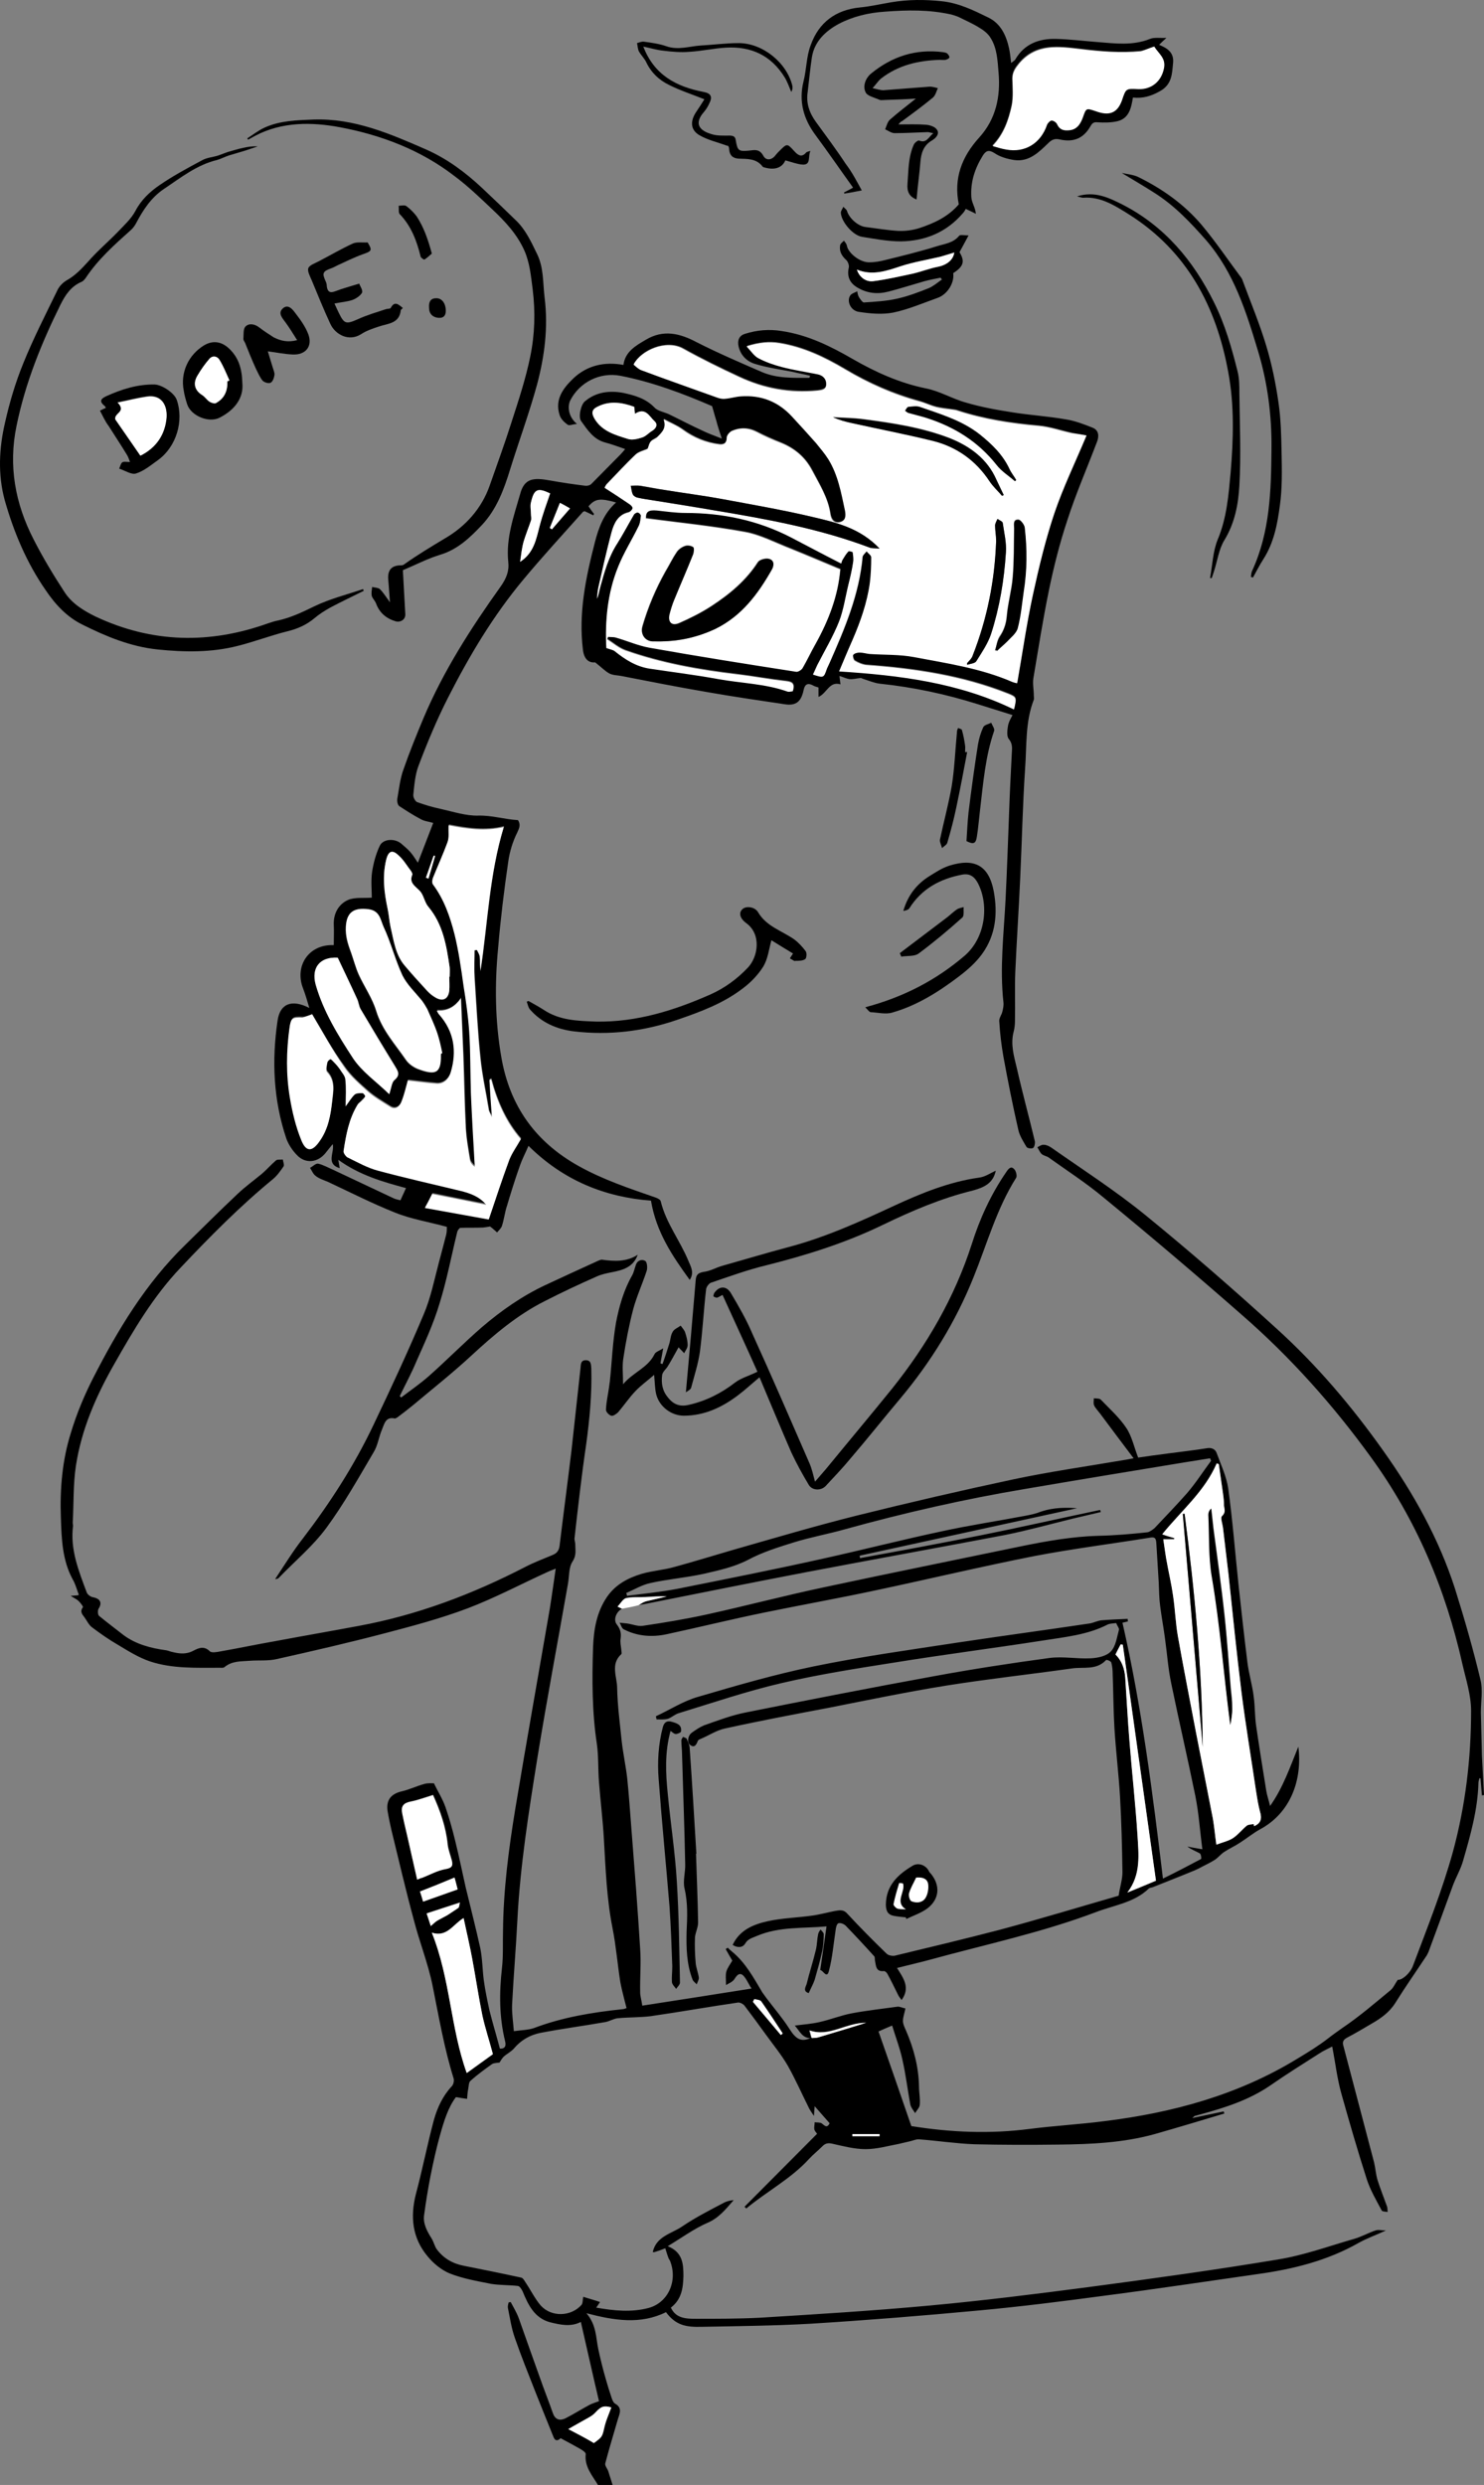 <?xml version="1.0" encoding="UTF-8" standalone="no"?>
<!-- Created with Inkscape (http://www.inkscape.org/) -->

<svg
   xmlns:dc="http://purl.org/dc/elements/1.1/"
   xmlns:cc="http://creativecommons.org/ns#"
   xmlns:rdf="http://www.w3.org/1999/02/22-rdf-syntax-ns#"
   xmlns:svg="http://www.w3.org/2000/svg"
   xmlns="http://www.w3.org/2000/svg"
   xmlns:sodipodi="http://sodipodi.sourceforge.net/DTD/sodipodi-0.dtd"
   xmlns:inkscape="http://www.inkscape.org/namespaces/inkscape"
   width="120.013mm"
   height="200.898mm"
   viewBox="0 0 425.244 711.844"
   id="svg4844"
   version="1.1"
   inkscape:version="0.91 r13725"
   sodipodi:docname="smart skilled worker.svg">
  <rect x="0" y="0" width="425.244" height="711.844" fill="#808080" stroke="none"/>
  <defs
     id="defs4846" />
  <sodipodi:namedview
     id="base"
     pagecolor="#ffffff"
     bordercolor="#666666"
     borderopacity="1.0"
     inkscape:pageopacity="0.0"
     inkscape:pageshadow="2"
     inkscape:zoom="0.35"
     inkscape:cx="-689.52101"
     inkscape:cy="744.4935"
     inkscape:document-units="px"
     inkscape:current-layer="layer1"
     showgrid="false"
     fit-margin-top="0"
     fit-margin-left="0"
     fit-margin-right="0"
     fit-margin-bottom="0"
     inkscape:window-width="1920"
     inkscape:window-height="1056"
     inkscape:window-x="0"
     inkscape:window-y="24"
     inkscape:window-maximized="1" />
  <g
     inkscape:label="Layer 1"
     inkscape:groupmode="layer"
     id="layer1"
     transform="translate(-1064.521,-565.012)">
    <g
       transform="translate(749.665,547.856)"
       id="Layer_1" />
    <g
       transform="translate(749.665,547.856)"
       id="Layer_2" />
    <path
       d="m 1242.765,1025.856 c -1.6,0.8 -2.6,3.1 -1.5,4.5 1,1.3 1.3,2.4 1.1,4 -0.2,1.1 0.1,2.2 0.2,3.3 0,0.4 0.2,1 0,1.2 -3.2,2.9 -1.2,6.5 -1.2,9.7 0.1,5.1 0.8,10.2 1.3,15.2 0.4,3.6 1.2,7.2 1.6,10.8 0.5,4.8 0.8,9.6 1.2,14.5 0.9,11.4 1.8,22.9 2.5,34.3 0.3,4.1 -0.1,8.3 0,12.4 0,1.1 0.4,2.3 0.6,3.8 10.3,-1.6 20.7,-3.2 31.3,-4.9 -0.7,-1.1 -1.1,-2 -1.7,-2.9 -1.2,-1.8 -2.1,-1.6 -3.2,0.2 -0.5,0.8 -1.6,1.2 -2.4,1.7 0,-1.6 -0.2,-2.8 0.1,-3.9 0.3,-1 1,-1.9 1.7,-3.1 -0.5,-0.8 -1.2,-2.1 -1.9,-3.3 0.2,-0.1 0.4,-0.3 0.6,-0.4 0.4,0.4 0.8,0.8 1.2,1.1 3.9,3.2 6.2,7.5 8.7,11.7 0.4,0.6 0.9,1.2 1.3,1.8 2.2,2.9 4.6,5.7 6.5,8.7 1.9,3 3.4,3.8 6.2,2.5 0.6,0 1.2,0 1.8,-0.1 3.1,-0.9 6.2,-1.8 9.3,-2.8 1.3,-0.4 2.7,-0.8 4.5,-1.4 -5.9,0 -10.5,4.1 -16.2,2.2 0.3,0.9 0.5,1.6 0.6,2.2 -2.5,0.1 -3.2,-1.9 -4.7,-3.6 2.6,-0.3 4.9,-0.5 7.1,-1 3.1,-0.7 6.1,-1.9 9.2,-2.5 4.3,-0.8 8.7,-1.3 13.1,-1.9 0.6,-0.1 1.3,0.3 2.3,0.5 -0.2,1.2 -0.7,2.4 -0.7,3.6 0,0.9 0.5,1.9 0.9,2.8 2.2,5.1 3.6,10.4 3.7,16 0,1.8 0.4,3.5 0.2,5.3 -0.1,0.8 -0.9,1.5 -1.3,2.3 -0.5,-0.8 -1.2,-1.6 -1.4,-2.5 -0.8,-4.3 -1.3,-8.7 -2.3,-13 -0.7,-3.2 -1.9,-6.3 -2.9,-9.6 -1.5,0.6 -2.8,1.2 -3.9,1.7 3.2,9.1 6.3,18.1 9.4,27.1 11.2,1.8 22.5,2.3 34,0.8 7.1,-0.9 14.2,-1.3 21.2,-2.2 19.6,-2.4 38.4,-7.5 55.4,-17.9 3,-1.8 6.1,-3.7 8.8,-5.8 1.4,-1.1 2.7,-2 4.1,-3 4.9,-3.3 9.3,-7.1 13.9,-10.9 0.8,-0.7 1.2,-1.8 2,-2.9 1.2,0.1 3.4,-1.7 4.3,-3.9 4.1,-10.9 8.4,-21.6 11.5,-32.8 3.6,-13.3 5.2,-26.7 5.2,-40.4 0,-4.5 -1.5,-9 -2.5,-13.4 -4.8,-21.4 -13.2,-41.3 -26.2,-59.2 -10.8,-14.9 -23,-28.6 -36.9,-40.7 -13,-11.4 -26.2,-22.6 -39.6,-33.6 -5,-4.2 -10.6,-7.8 -15.9,-11.6 -0.6,-0.4 -1.5,-0.5 -2,-1 -0.5,-0.5 -0.8,-1.3 -1.2,-1.9 0.6,-0.3 1.3,-0.8 1.9,-0.7 0.7,0 1.5,0.4 2.1,0.8 9,6.3 18.3,12.3 26.8,19.2 12.9,10.5 25.4,21.4 37.7,32.6 11.5,10.4 21.6,22.3 30.6,35 8.7,12.2 16,25.3 20.6,39.6 2.7,8.6 5.2,17.3 7.3,26.1 0.7,2.9 0.1,6.2 0.1,9.3 0.1,4.1 0.2,8.3 0.3,12.4 0.2,3.8 0.4,7.5 0.6,11.3 -0.2,0 -0.4,0 -0.6,0.1 -0.1,-1.6 -0.3,-3.3 -0.4,-4.9 -0.1,0 -0.2,0 -0.3,-0.1 -0.1,0.5 -0.3,0.9 -0.3,1.4 -0.2,7.7 -2.3,15 -4.4,22.3 -0.7,2.5 -2.1,4.8 -3,7.3 -2.3,6.3 -4.6,12.6 -6.9,18.8 -0.2,0.4 -0.4,0.9 -0.7,1.3 -2.9,4.4 -6,8.8 -8.8,13.3 -1.7,2.7 -4.1,4.4 -6.7,5.9 -2.4,1.4 -4.7,2.8 -7.2,4.1 -1.1,0.6 -1.3,1.3 -1,2.3 2.9,11.1 5.9,22.3 8.8,33.4 0.4,1.7 0.5,3.4 1,5.1 0.8,2.5 1.8,5 2.7,7.5 0.2,0.5 0.1,1.1 0.2,1.6 -0.6,-0.1 -1.5,-0.1 -1.7,-0.4 -1.6,-3 -3.3,-5.9 -4.3,-9 -2.6,-8.1 -5,-16.4 -7.3,-24.6 -1.2,-4.3 -1.7,-8.8 -2.6,-13.4 -1.3,0.7 -2.5,1.2 -3.7,2 -4.7,3 -9.5,6 -14.1,9.2 -6,4.1 -12.8,6.3 -19.8,8.2 -0.6,0.2 -1.2,0.3 -1.8,0.5 -0.1,0 -0.2,0.2 -0.7,0.6 3.3,-0.7 6.2,-1.3 9,-1.9 0.1,0.2 0.1,0.4 0.2,0.6 -6.7,2 -13.3,4 -20,5.9 -9,2.5 -18.3,2.9 -27.6,3 -8,0.1 -16.1,0.1 -24.1,-0.1 -5.2,-0.2 -10.4,-1 -15.7,-1.4 -0.9,-0.1 -1.9,0.4 -2.9,0.6 -1,0.2 -2,0.5 -3,0.7 -3.2,0.6 -6.3,1.5 -9.5,1.5 -3.1,0 -6.2,-0.8 -9.3,-1.5 -1.2,-0.3 -2.1,-0.3 -3,0.6 -1.3,1.3 -2.7,2.4 -3.9,3.7 -5.2,5.7 -12.1,9.3 -18,14.2 -0.2,-0.2 -0.3,-0.3 -0.5,-0.5 6.9,-6.9 13.8,-13.9 20.8,-20.9 -0.3,-0.4 -0.7,-0.8 -0.8,-1.3 -0.1,-0.6 0.1,-1.3 0.1,-2 0.7,0.1 1.5,0 2,0.3 0.9,0.7 1.5,1.5 2.3,0 -1.4,-1.6 -2.7,-3.1 -4.3,-4.9 -0.1,0.9 -0.1,1.6 -0.2,2.8 -0.7,-1.1 -1.2,-1.7 -1.5,-2.4 -2,-4 -3.8,-8.1 -6,-12 -1.8,-3.1 -4.1,-5.9 -6.2,-8.8 -2,-2.8 -4.1,-5.6 -6.2,-8.4 -0.4,-0.5 -1.2,-0.9 -1.8,-0.9 -8.3,1.2 -16.7,2.7 -25,3.9 -3.1,0.4 -6.4,0.3 -9.5,0.6 -1.2,0.1 -2.4,0.9 -3.6,1.1 -6.2,1.1 -12.4,1.9 -18.6,3.1 -3,0.6 -5.6,2.1 -7.6,4.5 -0.8,0.9 -2,1.5 -2.9,2.3 -0.5,0.5 -0.9,1.2 -1.2,1.7 -0.7,0.1 -1.5,0.1 -2.1,0.4 -2.1,1.5 -4.3,3.1 -6.2,4.8 -0.6,0.5 -0.5,1.7 -0.7,2.5 -0.2,0.9 -0.2,1.8 -0.3,2.7 -0.9,-0.1 -1.9,-0.3 -3.2,-0.5 -2.2,2.9 -3.4,6.8 -4.5,10.7 -1.1,3.9 -2,8 -2.8,12 -0.7,3.6 -1.3,7.3 -1.8,11 -0.4,2.6 0.9,4.8 2.2,6.9 0.6,1 0.8,2.2 1.5,3.1 1.9,2.5 4.5,4 7.6,4.6 5.5,1.1 11,2.2 16.5,3.4 0.5,0.1 0.9,0.8 1.2,1.3 1.5,2.2 2.7,4.7 4.4,6.7 3.1,3.4 8.7,3.2 11.7,-0.2 0.4,-0.5 0.3,-1.5 0.5,-2.3 1.5,0.5 3.1,0.9 4.8,1.5 -0.5,0.7 -0.7,1.1 -1.1,1.6 5.1,0.9 10.1,1.4 15,0.1 5.6,-1.5 8.4,-7.7 6.2,-13.4 -0.1,-0.3 -0.3,-0.5 -0.4,-0.7 -0.4,-1 -0.7,-2 -1,-3 -1,0.4 -2.1,0.8 -3.1,1.1 -0.1,0 -0.3,0 -0.5,0 1,-4.6 5.5,-5.3 8.5,-7.4 3.7,-2.5 7.8,-4.6 11.8,-6.7 0.9,-0.5 1.9,-0.7 2.9,-0.8 -2.2,2.5 -4.2,5.1 -7.5,6.5 -3.9,1.7 -7.4,4.3 -11.4,6.7 4.2,1.7 4.5,4.9 4.5,8.5 -0.1,3.5 -0.5,6.7 -3.6,9.1 1.4,3.1 4.4,3.2 7.1,3.2 6.1,0 12.2,0 18.3,-0.3 16.3,-1 32.6,-2 48.8,-3.5 15.2,-1.4 30.4,-3.3 45.6,-5.3 18.1,-2.4 36.2,-4.9 54.2,-7.9 7.4,-1.2 14.5,-3.8 21.8,-5.9 2.1,-0.6 4,-1.7 6.1,-2.4 0.8,-0.3 1.9,0 3,0 -2.8,1.3 -5.4,2.2 -7.9,3.6 -9,5.1 -18.8,7.5 -28.9,8.9 -14.7,2.1 -29.3,4.3 -44,6.2 -11.9,1.6 -23.8,3.1 -35.7,4.2 -16,1.5 -32.1,2.8 -48.2,3.8 -10.5,0.6 -21,0.7 -31.5,0.9 -4.3,0.1 -7.3,-0.4 -10.1,-4.2 -7.3,3.6 -14.8,2.4 -22.8,0.3 2.9,3.4 2.7,7 3.4,10.3 0.6,2.8 1.3,5.6 2.1,8.4 0.5,1.8 1.1,3.7 1.7,5.5 0.2,0.6 0.5,1.4 1,1.7 2.2,1.2 1.3,2.9 0.8,4.5 -1.2,4.2 -2.5,8.4 -3.6,12.6 -0.2,0.7 0.7,1.6 0.9,2.4 0.4,1.3 0.8,2.5 1.2,3.8 -1.4,0 -2.8,0 -4.2,0 -1.6,-2.7 -3.9,-5.2 -3.5,-8.8 0.1,-0.5 -1,-1.2 -1.7,-1.6 -1.8,-1 -3.6,-2 -5.5,-3 -0.8,0.8 -1.6,0.9 -2.1,-0.5 -1.7,-4.2 -3.4,-8.4 -5.1,-12.7 -2,-5.1 -4.1,-10.3 -5.9,-15.5 -1,-2.8 -1.4,-5.7 -2,-8.6 -0.1,-0.5 0.1,-1.1 0.2,-1.6 0.2,0 0.4,-0.1 0.6,-0.1 0.8,1.5 1.7,3 2.3,4.6 2.3,6.5 4.6,13 6.9,19.4 0.9,2.5 1.9,5 2.8,7.6 0.6,1.9 1.8,2.6 3.7,1.7 2.4,-1.2 4.7,-2.7 7,-3.9 0.8,-0.4 1.8,-0.7 2.6,-1 -1.7,-7.2 -3.4,-14.9 -5.2,-22.7 -2.9,1.5 -5.9,0.8 -8.8,0.1 -4.5,-1.2 -6.3,-5 -7.9,-8.9 -0.3,-0.6 -0.8,-1.4 -1.3,-1.5 -2.5,-0.3 -5.2,-0.2 -7.7,-0.6 -4,-0.8 -8.1,-1.5 -11.9,-3 -2.4,-1 -4.7,-2.9 -6.4,-5 -4.3,-5.2 -4.9,-11.2 -3.3,-17.6 1.9,-7.1 3.3,-14.3 5.2,-21.4 1,-3.5 2.5,-6.8 5.1,-9.6 0.5,-0.5 0.8,-1.7 0.5,-2.4 -2.7,-8.7 -4.2,-17.6 -6,-26.5 -1.3,-6.4 -3.8,-12.6 -5.4,-18.9 -2.3,-8.5 -4.3,-17.1 -6.4,-25.7 -0.4,-1.8 -0.8,-3.6 -1.1,-5.5 -0.4,-3.1 1.1,-4.8 4.1,-5.5 2.2,-0.5 4.2,-1.5 6.4,-2.1 1,-0.3 2.1,-0.2 2.8,-0.2 1.2,2.5 2.5,4.5 3.3,6.8 1.1,3.2 2,6.4 2.8,9.7 1.1,4.4 2,8.9 3,13.3 1.4,5.8 2.9,11.6 4.2,17.5 0.6,3 0.6,6.2 1,9.2 0.4,2.9 1,5.7 1.6,8.5 0.9,3.6 2,7.2 3,11 1.2,0.1 1.9,-0.5 1.5,-2.1 -1.7,-6.9 -1.7,-13.9 -0.9,-21 0.4,-3.5 0.2,-7.1 0.3,-10.6 0.1,-11.7 1.6,-23.3 3.5,-34.9 3.2,-19.2 6.6,-38.3 9.9,-57.4 0.6,-3.7 1.1,-7.5 1.7,-11.5 -0.9,0.4 -1.6,0.6 -2.2,0.9 -7.7,3.5 -15.2,7.5 -23.1,10.5 -7.7,2.9 -15.6,5 -23.6,7.1 -10.3,2.7 -20.7,5.1 -31,7.4 -2.5,0.6 -5.2,0.3 -7.8,0.5 -2.5,0.2 -5,0 -7.2,1.8 -0.3,0.3 -0.9,0.2 -1.4,0.2 -6.7,0 -13.5,0.3 -19.9,-1.8 -3.3,-1.1 -6.3,-3 -9.3,-4.8 -2.6,-1.5 -5,-3.2 -7.4,-5 -0.9,-0.7 -1.4,-1.8 -2.1,-2.8 -0.7,-0.9 -1.4,-1.7 -0.5,-2.9 0.2,-0.2 -0.7,-1.3 -1.2,-1.8 -0.5,-0.5 -1.2,-0.8 -2.3,-1.5 1.1,-0.1 1.7,-0.1 2.3,-0.2 0,-0.2 0,-0.4 -0.1,-0.5 -0.5,-1.4 -0.9,-2.8 -1.6,-4 -3,-5.5 -3.2,-11.6 -3.4,-17.7 -0.3,-8.3 0.4,-16.5 2.9,-24.4 1.6,-5.3 3.8,-10.6 6.3,-15.5 7.1,-13.9 15.1,-27.2 26.4,-38.2 5,-4.9 9.9,-9.8 15,-14.6 2.2,-2.1 4.7,-3.9 7,-5.8 1.4,-1.2 2.6,-2.6 4,-3.8 0.4,-0.4 1.3,-0.2 2,-0.3 0.1,0.7 0.5,1.6 0.2,2 -0.9,1.3 -1.8,2.6 -3,3.6 -9.5,7.8 -18.1,16.5 -26.5,25.4 -7.8,8.2 -13.5,17.9 -19,27.6 -5.2,9.1 -9.4,18.7 -11,29.2 -0.8,5.4 -0.6,10.9 -0.9,16.3 0,0.3 0.1,0.6 0.1,0.8 -0.9,6.8 1.6,12.9 3.9,19.1 0.2,0.6 1.1,1.3 1.8,1.4 2.1,0.4 2.7,1.6 1.6,3.3 -0.3,0.5 -0.2,1.7 0.1,2 2.3,1.9 4.7,3.7 7,5.5 3.6,2.7 7.9,3.8 12.3,4.4 0.6,0.1 1.2,0.4 1.8,0.5 2,0.5 4,0.7 6,-0.4 1.4,-0.7 3,-1.5 4.7,0.2 0.5,0.5 2.1,0.2 3.1,0 5.2,-0.9 10.3,-2 15.5,-2.9 8,-1.5 16.1,-2.9 24.1,-4.4 16.8,-3.1 32.6,-9.1 47.7,-16.9 2.5,-1.3 5.2,-2.3 7.8,-3.4 1.2,-0.5 1.8,-1.2 2,-2.6 1.1,-9.1 2.3,-18.1 3.4,-27.2 0.9,-7.9 1.7,-15.8 2.6,-23.7 0.1,-1 0,-2.3 1.5,-2.3 1.6,0 1.5,1.3 1.6,2.4 0.2,7.3 -0.5,14.6 -1.5,21.9 -1.3,8.8 -2.3,17.7 -3.3,26.6 -0.1,0.6 0.2,1.2 0.2,1.8 0,1.7 0.4,3.2 -0.8,5 -1.1,1.7 -0.9,4.2 -1.3,6.4 -2.9,16.5 -6,32.9 -8.7,49.5 -2.5,15.6 -5,31.2 -5.8,47 -0.4,8 -1.1,16 -1.5,24 -0.1,2.5 0.3,4.9 0.5,7.6 2.1,-0.3 4.1,-0.3 5.8,-0.9 8.2,-3.1 16.8,-4.5 25.4,-5.4 0.3,0 0.5,-0.1 1.1,-0.3 -0.2,-0.9 -0.5,-1.8 -0.7,-2.7 -0.4,-1.6 -0.8,-3.2 -1.1,-4.8 -0.8,-5.1 -1.2,-10.2 -2.2,-15.3 -1.7,-8.5 -2,-17.1 -2.5,-25.7 -0.3,-5.4 -1,-10.9 -1.4,-16.3 -0.3,-3.6 -0.1,-7.2 -0.6,-10.8 -1.4,-9.2 -1.4,-18.5 -1.1,-27.8 0.2,-5 1,-10 4,-14.4 2.5,-3.6 6,-5.4 9.9,-6.6 3.1,-0.9 6.4,-1.1 9.5,-2 5.5,-1.5 11,-3.2 16.5,-4.8 11.9,-3.4 23.7,-6.9 35.7,-9.9 14.9,-3.7 30,-7.2 45,-10.4 10.4,-2.2 21,-3.7 31.5,-5.5 0.8,-0.1 1.6,-0.3 2.8,-0.5 -3.3,-4.4 -6.5,-8.6 -9.6,-12.8 -0.6,-0.8 -1.3,-1.5 -1.7,-2.3 -0.3,-0.6 -0.1,-1.4 -0.1,-2.1 0.7,0.1 1.6,0 2,0.4 2.5,2.6 5.3,5.1 7.3,8.1 1.6,2.4 2.2,5.4 3.4,8.5 2.6,-0.4 5.6,-0.8 8.7,-1.2 3.7,-0.5 7.4,-0.9 11.1,-1.5 1.3,-0.2 2.3,0.3 2.7,1.4 1.2,3.3 2.8,6.7 3.3,10.1 1.3,9.3 2,18.7 3,28 0.8,7.3 1.6,14.6 2.5,21.8 0.4,3.3 1.4,6.5 1.8,9.8 0.4,2.8 0.3,5.7 0.7,8.4 0.9,6.2 1.9,12.4 2.9,18.6 0.2,1.3 0.7,2.7 1.1,4.4 3.7,-5.2 5.7,-11.1 8.1,-17 1.2,9.5 -2.2,19 -11,23.7 -2,1.1 -3.8,2.6 -5.7,3.8 -1.5,1 -3.1,1.7 -4.6,2.7 -0.9,0.6 -1.7,1.6 -2.6,2.2 -1.1,0.7 -2.3,1.3 -3.5,1.9 -0.7,0.4 -1.5,0.8 -2.2,1.1 -4.1,1.7 -8.2,3.3 -12.2,4.9 -0.3,0.1 -0.7,0.1 -1,0.3 -4.2,4.1 -10,4.8 -15.2,6.8 -15.6,5.9 -31.8,9.3 -47.8,13.7 -3,0.8 -6,1.5 -9.2,2.3 1.8,2.9 3.9,5.6 1.3,9.2 -0.3,-0.5 -0.8,-1 -1,-1.5 -1,-2 -2,-4.1 -3.1,-6.1 -0.2,-0.3 -0.7,-0.8 -1,-0.7 -2.3,0.2 -2.2,-1.5 -2.5,-2.9 -0.1,-0.4 0,-1 -0.2,-1.3 -2.7,-3 -5.4,-5.9 -8.2,-8.8 -0.5,-0.5 -1.5,-0.9 -2.1,-0.7 -0.5,0.2 -0.7,1.2 -0.8,2 -0.6,3.9 -0.9,7.8 -1.9,11.6 -0.6,2.5 -1.7,-0.2 -2.5,-0.2 0.6,-4.2 1.2,-8.2 1.8,-12.5 -6.7,0.6 -13.5,0 -19.9,2.7 -1.3,0.6 -2.6,0.8 -3.4,2.2 -0.7,1.2 -2.2,1.3 -3.6,0.4 2,-4.3 6,-5.9 10.1,-6.8 4.1,-0.9 8.5,-1 12.7,-1.6 2.2,-0.3 4.3,-0.9 6.4,-1.3 1.3,-0.2 2.5,-0.6 3.7,0.8 3.6,3.9 7.4,7.7 11.2,11.4 0.5,0.5 1.6,0.7 2.3,0.6 10,-2.4 20,-4.8 30,-7.4 11.6,-3.1 23.1,-6.6 34.2,-9.8 0.4,-2.6 1.1,-4.7 1.1,-6.7 -0.1,-7.3 -0.3,-14.5 -0.7,-21.7 -0.4,-6.6 -1.2,-13.1 -1.6,-19.6 -0.3,-5.1 -0.3,-10.2 -0.5,-15.3 0,-1.2 -0.1,-2.4 -0.4,-3.5 -0.1,-0.4 -1.4,-0.9 -1.5,-0.7 -2.8,3 -6.5,1.9 -9.8,2.4 -12,1.7 -24,3 -35.9,4.9 -11.2,1.8 -22.3,4.1 -33.4,6.3 -10,1.9 -20.1,3.8 -30.1,6 -2.4,0.5 -4.6,2 -7,3 -0.3,0.1 -0.7,0.3 -0.8,0.6 -0.4,1 -0.9,2.1 -2.2,1.1 -0.9,-0.7 -0.7,-2.6 0.5,-3.5 1.1,-0.8 2.3,-1.6 3.5,-2.1 4,-1.4 7.9,-2.9 12,-3.7 18,-3.6 35.9,-7.1 54,-10.4 10.9,-2 21.9,-3.7 33,-5.2 3.9,-0.5 7.9,0.3 11.8,0.1 2,-0.1 4.5,-0.6 5.8,-2 1.4,-1.5 1.7,-4 2.3,-6.2 0.1,-0.4 -0.5,-1.1 -0.8,-1.9 -0.7,0.1 -1.7,0.1 -2.4,0.4 -5.8,3 -12.3,3.6 -18.6,4.6 -14.1,2.2 -28.3,4 -42.5,6.3 -10.8,1.7 -21.7,3.4 -32.4,5.9 -9.9,2.3 -19.6,5.6 -29.4,8.6 -1.1,0.3 -2,1.2 -3.1,1.6 -1,0.3 -2.2,0.2 -3.3,0.2 -0.1,-0.3 -0.1,-0.6 -0.2,-0.9 4.1,-1.9 7.9,-4.4 12.2,-5.6 10.9,-3.2 21.9,-6.4 33.1,-8.7 13.6,-2.8 27.4,-4.7 41.1,-6.8 12.6,-1.9 25.3,-3.6 38,-5.5 1.1,-0.2 2.2,-0.8 3.4,-0.9 2.5,-0.2 4.9,-0.3 7.4,-0.4 0,0.2 0,0.5 0.1,0.7 -0.6,0.2 -1.2,0.3 -1.6,0.4 5.5,24 8.6,48.4 11.6,73.3 3.7,-1.8 7.3,-3.7 10.9,-5.6 0.2,-0.1 0,-1.4 -0.3,-1.6 -1.2,-0.7 -2.5,-1.1 -3.6,-2 1.3,0.3 2.5,0.5 4.3,0.8 -0.7,-5.2 -1,-10.2 -2,-15.2 -2.2,-10.8 -4.7,-21.5 -6.9,-32.2 -0.9,-4.2 -1.2,-8.6 -1.8,-12.9 -0.4,-3.1 -1,-6.2 -1.4,-9.4 -0.3,-2.2 -0.3,-4.4 -0.4,-6.6 -0.2,-3.8 -0.5,-7.7 -0.7,-11.5 -0.1,-1.1 -0.3,-1.7 -1.6,-1.5 -11.1,1.8 -22.3,3.2 -33.3,5.3 -15.2,3 -30.3,6.6 -45.4,9.8 -10.7,2.3 -21.4,4.2 -32.1,6.4 -9.3,1.9 -18.6,4.2 -27.9,6.2 -4.2,0.9 -8.4,0.6 -12.3,-1.4 -0.6,-0.3 -0.8,-1.3 -1.2,-1.9 0.7,0.1 1.3,0.1 2,0.2 1.6,0.2 3.2,0.9 4.6,0.7 6.1,-0.9 12.1,-1.9 18.1,-3.2 11.4,-2.5 22.7,-5.5 34.1,-7.9 18.7,-4 37.5,-7.8 56.3,-11.7 7.3,-1.5 14.7,-2.8 22.2,-3 4.6,-0.1 9.3,-0.5 13.9,-1 0.7,-0.1 1.5,-0.7 2.1,-1.2 3.1,-3.3 6.3,-6.6 9.3,-10 2.5,-2.9 4.6,-6.2 6.9,-9.3 -0.1,-0.2 -0.2,-0.4 -0.3,-0.7 -2.5,0.4 -5,0.8 -7.5,1.2 -15.2,2.5 -30.4,5 -45.6,7.6 -17.3,2.9 -34.4,6.8 -51.4,11.5 -4.9,1.4 -10,2.3 -14.8,3.8 -4.5,1.4 -9,2.8 -13.1,5 -4.1,2.1 -8.4,3 -12.7,4 -5,1.1 -10.1,1.5 -15.1,2.6 -2.5,0.5 -4.8,1.9 -7.1,2.9 0.1,0.3 0.2,0.5 0.2,0.8 4.8,-0.6 9.7,-1.1 14.4,-2 14,-2.8 28.1,-5.6 42,-8.7 11.3,-2.5 22.6,-5.4 33.9,-7.8 7.8,-1.7 15.8,-2.9 23.7,-4.4 1.6,-0.3 3.1,-0.6 4.6,-1.2 3.8,-1.3 7.6,-1.2 10.4,-1 -20.1,4.4 -41.2,9 -62.3,13.6 0,0.2 0.1,0.5 0.1,0.7 11.5,-2.1 22.9,-4.2 34.4,-6.5 11.5,-2.3 22.9,-4.9 34.4,-7.3 0.1,0.2 0.1,0.4 0.2,0.6 -2.7,0.6 -5.4,1.3 -8.1,1.9 -6.5,1.6 -13,3.4 -19.5,4.7 -18.9,3.6 -37.8,7 -56.7,10.6 -15.1,2.9 -30.1,5.9 -45.1,8.9 -1,0.2 -2,0.4 -3,0.5 0.7,-0.4 1.4,-0.9 2.1,-1.1 2,-0.5 4,-0.9 6,-1.4 -2.1,-0.1 -4.1,0.1 -6.2,0.2 -1.8,0.1 -3.8,-0.1 -5.5,0.3 -0.9,0.2 -1.6,1.5 -2.4,2.4 0.4,0.3 0.8,0.5 1.2,0.7 z m 155.1,-19.9 c 0.3,1.9 0.5,3.6 0.8,5.3 0.7,3.6 1.5,7.2 2,10.8 0.6,3.9 0.7,7.8 1.4,11.7 1.6,9.1 3.4,18.1 5.1,27.1 1.6,8.3 3.3,16.7 4.9,25 0.4,2.3 0.6,4.6 1,7.5 1.8,-0.7 3.5,-1 4.8,-1.9 1.5,-1 2.6,-2.4 4,-3.6 0.4,-0.4 1.2,-0.3 1.9,-0.4 0,0.2 0,0.4 0.1,0.6 2.1,-0.8 2.3,-2.2 1.7,-4.2 -0.5,-1.8 -0.8,-3.8 -1.1,-5.7 -1.4,-9.5 -3,-19 -4.2,-28.5 -1.4,-11.2 -2.5,-22.4 -3.7,-33.6 -0.5,-4.5 -1.1,-9 -1.6,-13.5 -0.1,-1.1 -0.7,-2.8 -0.3,-3.3 1.1,-1 0.6,-2 0.6,-3 -0.1,-1.2 -0.2,-2.3 -0.3,-3.5 -0.4,-2.8 -0.8,-5.6 -1.2,-8.4 -0.2,-0.1 -0.4,-0.1 -0.6,-0.2 -3.4,8 -10.1,13.5 -15.6,20.3 1.4,0.4 2.4,0.8 3.5,1.1 0,0.1 -0.1,0.2 -0.1,0.3 -1,0.1 -1.9,0.1 -3.1,0.1 z m -192.1,147.5 c -1,-3.8 -2.2,-7.4 -3,-11 -1.1,-5.4 -1.9,-10.8 -2.9,-16.2 -0.7,-3.8 -1.6,-7.6 -2.5,-11.8 -3.1,1.8 -4.7,5.5 -9.1,4.2 5.3,13.2 5.4,27.2 10,40.2 2.7,-2 5.1,-3.7 7.5,-5.4 z m -21.7,-50 c 0.8,-0.3 1.1,-0.5 1.5,-0.6 2.2,-0.9 4.4,-2.1 6.7,-2.5 1.8,-0.3 2.1,-0.9 1.8,-2.4 -0.4,-1.5 -1,-3 -1.2,-4.6 -0.5,-5.1 -2.2,-9.8 -4.2,-14.2 -2.3,0.7 -4.4,1.5 -6.5,1.9 -2,0.4 -2.8,1.3 -2.3,3.3 0.3,1.7 0.7,3.4 1.1,5 0.9,4.7 2,9.3 3.1,14.1 z m 200.1,-64.5 c 1.8,1.8 2.6,4 2.8,6.7 0.4,6 0.7,12 1.2,18 0.7,9 1.8,18 2.3,27 0.4,5.6 1.1,11.4 -2.9,16.5 2.7,-1.1 5.3,-2.2 8.2,-3.4 -3.2,-22.6 -6.3,-45.1 -9.5,-67.6 -0.2,0 -0.4,-0.1 -0.6,-0.1 -0.5,0.9 -1,1.9 -1.5,2.9 z m -156.8,221.9 c 2.6,1.4 5,2.7 7.4,4 2.5,-1.8 2.4,-1.9 3.1,-4.9 0.4,-1.8 1.2,-3.5 1.9,-5.3 -2.1,-0.6 -2.9,-0.3 -4.4,1.3 -0.6,0.6 -1.2,1.1 -1.9,1.5 -1.9,1.1 -3.8,2.1 -6.1,3.4 z m -32.6,-158 c -3.4,1.4 -6.6,2.7 -9.9,4 0.3,1.1 0.7,2.2 0.9,2.9 3.4,-1.2 6.6,-2.4 9.9,-3.5 -0.3,-1.2 -0.5,-2.2 -0.9,-3.4 z m -6.8,13.9 c 0.7,-0.6 1.2,-1.2 1.9,-1.6 1,-0.6 2.1,-1.1 3.1,-1.7 1,-0.6 2,-1.3 3,-2 0.2,-0.2 0.2,-0.6 0.4,-1.5 -3.4,1.1 -6.4,2.1 -9.5,3.1 0.4,1.6 0.8,2.6 1.1,3.7 z m 100.3,31.2 c 0.2,-0.1 0.4,-0.3 0.6,-0.4 -2,-3.1 -4,-6.1 -6.1,-9.1 -0.3,-0.5 -1.3,-0.5 -2,-0.7 -0.1,0.3 -0.3,0.5 -0.4,0.8 2.6,3.1 5.3,6.2 7.9,9.4 z m 20.5,28.4 c 0,0.2 0,0.4 0,0.6 2.6,0 5.2,0 7.8,0 0,-0.2 0,-0.4 0,-0.6 -2.6,0 -5.2,0 -7.8,0 z"
       id="path2388"
       inkscape:connector-curvature="0" />
    <path
       d="m 1247.265,924.456 c -1.3,3.6 -4.3,4.4 -7.4,5 -1.5,0.3 -3,0.6 -4.3,1.2 -5,2.2 -9.9,4.5 -14.8,7 -8,4 -14.7,9.7 -21.3,15.8 -5.3,4.9 -11,9.4 -16.6,14.1 -1.5,1.2 -3,2.4 -4.5,3.5 -0.2,0.1 -0.5,0.3 -0.7,0.3 -2.7,-0.6 -3,1.6 -3.7,3.2 -0.9,2.1 -1.2,4.6 -2.4,6.5 -4.3,7.3 -8.5,14.8 -13.5,21.6 -3.9,5.3 -9.1,9.6 -13.7,14.4 -0.2,0.2 -0.5,0.3 -1,0.3 2.6,-3.9 5.1,-8 8,-11.7 7.8,-10.2 14.7,-20.9 20.2,-32.5 5,-10.5 9.9,-21 14.4,-31.7 2,-4.7 3,-9.8 4.3,-14.7 0.7,-2.6 1.4,-5.3 2.1,-8 0.2,-0.8 0.2,-1.6 0.2,-2.3 -5.1,-1.4 -10.2,-2.2 -14.9,-4.1 -6.5,-2.6 -12.8,-5.8 -19.2,-8.8 -1.2,-0.5 -2.5,-0.9 -3.5,-1.7 -0.7,-0.5 -1.1,-1.5 -1.6,-2.3 0.8,-0.4 1.6,-1.3 2.3,-1.2 1.4,0.3 2.8,1.1 4.2,1.7 5.8,2.7 11.6,5.5 17.4,8.2 0.6,0.3 1.3,0.4 2,0.6 0.5,-1.1 1,-2.2 1.6,-3.5 -6.7,-1.8 -13.3,-3.7 -19.4,-8.1 0.2,1.2 0.3,1.7 0.4,2.4 -4.1,-1.3 -1.4,-4.5 -2,-6.9 -0.8,1 -1.5,1.8 -2.1,2.6 -2.2,2.7 -5.7,3.1 -8.1,0.6 -1.3,-1.3 -2.5,-3.1 -3.1,-4.8 -3.7,-11 -4.2,-22.3 -2.5,-33.8 0.7,-4.8 4,-6.2 9.1,-3.6 -0.6,-2 -1.1,-3.8 -1.8,-5.6 -2.5,-6.4 1.6,-12.7 8.8,-12.4 0,-2 0.1,-4 0,-5.9 -0.1,-3.2 1.4,-5.8 4,-7 2,-0.9 4.6,-0.5 6.9,-0.7 0,-2.1 -0.3,-4.9 0.1,-7.5 0.4,-2.5 1.1,-5.1 2.2,-7.4 1,-2 4.3,-2.1 6.1,-0.6 0.9,0.8 1.8,1.5 2.6,2.4 0.8,0.9 1.4,1.9 2.2,3.1 1.5,-3.9 2.9,-7.5 4.4,-11.4 -1.3,-0.4 -2.6,-0.5 -3.6,-1.1 -2.1,-1.1 -4.1,-2.4 -6.1,-3.7 -0.5,-0.3 -0.7,-1.4 -0.6,-2.1 0.5,-2.8 0.8,-5.8 1.8,-8.5 1.7,-4.9 3.7,-9.8 5.7,-14.6 5.7,-13.5 13.6,-25.8 22.1,-37.7 1.7,-2.4 2.5,-4.5 2.2,-7.1 -0.7,-6.8 1.6,-13.1 3.4,-19.4 1.2,-4.5 3.7,-4.8 8.6,-3.9 3.3,0.6 6.7,1.1 10,1.5 0.6,0.1 1.4,-0.1 1.8,-0.5 2.8,-2.8 5.6,-5.7 8.4,-8.5 0.4,-0.4 0.8,-0.9 1.3,-1.5 -2,-0.7 -3.9,-1.4 -5.8,-1.9 -3.3,-0.9 -5,-3.6 -6.8,-6.1 -0.9,-1.1 -0.1,-4.8 1.1,-5.7 3.2,-2.7 7.1,-3.1 10.9,-2.4 3.3,0.7 6.5,1.6 9,4.2 1,1.1 3,1.3 4.5,2.1 3.1,1.5 6.1,3.1 9.2,4.5 1.6,0.8 3.3,1.4 5.6,2.3 -0.7,-2.1 -1.2,-3.6 -1.6,-5.2 -0.4,-1.2 -0.7,-2.5 -1.2,-4.1 -8.1,-3.5 -17,-6.9 -26.3,-8.7 -5.8,-1.1 -11.6,1.8 -14.3,7 -1,2 -0.4,5 1.9,6.8 -1.3,0.1 -2.3,0.6 -2.7,0.2 -1,-0.7 -2,-1.7 -2.3,-2.8 -1.4,-4.4 1,-7.6 3.9,-10.4 4,-3.8 9,-4.9 14.4,-3.9 0.5,-3.8 3.5,-5.5 6.4,-7.2 5,-3 9.7,-1.9 14.6,0.7 6.1,3.1 12.4,5.8 18.6,8.5 4.4,1.9 9,1.7 13.7,1.7 0.1,-0.2 0.1,-0.4 0.2,-0.6 -1.6,-0.4 -3.3,-0.7 -4.9,-1.1 -3.6,-0.7 -7.3,-1.2 -10.9,-2.3 -2.3,-0.7 -4.1,-2.4 -4.7,-5 -0.4,-1.8 0.2,-3.1 1.8,-3.6 3.5,-1.1 7,-1.4 10.6,-0.8 7.4,1.1 13.9,4.3 20.3,8 6.6,3.8 13.5,6.9 20.9,8.4 4.1,0.8 7.6,3 11.6,4.1 4.4,1.3 8.9,2.1 13.4,2.8 5,0.8 10.1,1.1 15.2,2 2.6,0.4 5.2,1.4 7.7,2.4 1.9,0.8 1.8,2.7 1.1,4.3 -2.8,7.4 -6,14.7 -8.4,22.2 -2.2,6.6 -3.9,13.4 -5.3,20.2 -1.7,8.3 -3,16.6 -4.4,24.9 -0.3,1.6 0.1,3.4 0.1,5.1 0,0.4 0.1,0.9 0,1.2 -2.5,6.4 -2,13.2 -2.5,19.8 -0.7,10.4 -0.9,20.9 -1.4,31.3 -0.4,8.9 -1,17.8 -1.4,26.7 -0.2,4.7 0,9.4 -0.1,14.1 0,1.1 -0.1,2.2 -0.4,3.3 -0.9,3.5 0.1,6.9 0.9,10.2 1.6,7.1 3.5,14 5.2,21.1 0.1,0.6 -0.1,1.6 -0.5,1.9 -0.4,0.3 -1.7,0.1 -1.9,-0.3 -0.9,-1.5 -1.9,-3.1 -2.3,-4.7 -1.6,-7 -3,-14 -4.3,-21.1 -0.6,-3.4 -1,-6.8 -1.2,-10.2 -0.1,-0.9 0.7,-1.8 0.9,-2.8 0.2,-0.8 0.4,-1.7 0.3,-2.6 -1.1,-9.8 0.1,-19.6 0.6,-29.4 0.4,-8.1 0.7,-16.3 1,-24.5 0.2,-5.9 0.5,-11.7 0.8,-17.6 0.1,-1.4 0.2,-2.7 -0.9,-4 -0.6,-0.7 -0.4,-2.5 -0.2,-3.7 0.2,-1.2 0.9,-2.3 1.3,-3.1 -3.5,-1.1 -6.7,-2.1 -9.9,-3.1 -9.2,-2.9 -18.6,-4.9 -28.2,-5.9 -1.6,-0.2 -3.2,-0.9 -4.8,-1.4 -0.3,-0.1 -0.5,-0.3 -0.8,-0.2 -1,0.1 -2,0.4 -3,0.3 -0.9,-0.1 -1.8,-0.6 -2.9,-0.9 0.1,0.9 0.2,1.6 0.3,2.4 -3.2,-1 -3.9,2.6 -6.3,3.6 0,-1 0,-1.8 0,-2.7 -0.6,-0.2 -1.1,-0.3 -1.6,-0.6 -1.7,-0.9 -2.4,-0.1 -2.7,1.5 -0.7,3.2 -2.2,4.4 -5.4,3.9 -7.4,-1.1 -14.9,-2.2 -22.3,-3.5 -8.2,-1.4 -16.3,-3 -24.5,-4.6 -1.1,-0.2 -2.4,-0.2 -3.4,-0.7 -1.3,-0.7 -2.4,-1.9 -4.1,-3.2 -1.9,0.2 -3.2,-1 -3.5,-3.6 -1.3,-10.5 0.8,-20.6 3.4,-30.7 1.1,-4.3 2.6,-8.4 6.1,-11.5 -4.6,-1.3 -6,-1.1 -7.9,1.1 0.5,0.7 1,1.5 1.6,2.2 -0.1,0.1 -0.2,0.2 -0.2,0.4 -0.8,-0.4 -1.6,-0.8 -2.5,-1.2 -0.2,0.1 -0.4,0.1 -0.5,0.2 -5.7,6.4 -11.5,12.7 -17,19.3 -8.7,10.4 -15.6,22 -21.7,34 -3.2,6.3 -5.9,12.8 -8.4,19.4 -1,2.6 -1.2,5.5 -1.5,8.3 -0.1,0.7 0.5,1.8 1,2.1 2.2,0.8 4.5,1.5 6.9,2 3.6,0.8 7.2,2 10.7,1.9 4,-0.1 7.6,1.1 11.4,1.3 0.8,1.3 0.4,2.2 -0.2,3.5 -1.3,2.6 -2.2,5.5 -2.6,8.4 -1.2,8.2 -2.2,16.4 -2.9,24.7 -1,10.4 -0.9,20.8 0.9,31.2 2.4,14.1 9.8,24.4 22.2,31.3 7,3.9 14.5,6.4 22,9 0.6,0.2 1.4,0.6 1.5,1.1 1.5,6.2 5.5,11.2 7.9,17 0.7,1.7 1.8,3.4 0.4,5.5 -5,-6.9 -9.6,-13.7 -11.1,-22.7 -13.1,-1 -25,-5.7 -35.1,-15.7 -0.9,2.1 -1.8,3.8 -2.4,5.5 -1.4,3.9 -2.6,7.8 -3.8,11.8 -0.6,1.8 -0.8,3.8 -1.4,5.6 -0.2,0.7 -0.9,1.3 -1.4,1.9 -0.6,-0.5 -1.2,-1.1 -2,-1.7 -0.5,0.1 -1.2,0.2 -2,0.3 -2.2,0.1 -4.4,0 -6.5,0.1 -0.3,0 -0.8,0.7 -0.9,1.1 -1.7,6.9 -3,13.9 -5.1,20.6 -1.7,5.7 -4.2,11.1 -6.6,16.5 -1.4,3.4 -3.2,6.7 -4.8,10 0.1,0.1 0.3,0.2 0.4,0.4 2.6,-2 5.4,-3.9 7.9,-6.1 5.2,-4.6 10,-9.5 15.3,-14.1 5.5,-4.7 11.5,-8.9 18.1,-12 5.1,-2.4 10.2,-4.7 15.2,-7 0.3,-0.1 0.7,-0.3 1,-0.3 3.5,0.5 7.1,0.7 10.3,-1.4 z m 128.6,-234.7 c -1.6,-0.3 -2.9,-0.5 -4.1,-0.8 -3.2,-0.7 -6.3,-1.8 -9.5,-2.1 -7.9,-0.7 -15.8,-1.9 -23.4,-4.4 -0.5,-0.2 -1.1,-0.2 -1.6,-0.3 -1.5,-0.2 -3,-0.4 -4.4,-0.7 -1.6,-0.4 -3.1,-1.1 -4.7,-1.6 -7.6,-2.1 -14.7,-5.2 -21.4,-9.2 -5.9,-3.5 -12,-6.4 -18.8,-7.5 -2.9,-0.5 -5.8,-0.2 -9.4,0.9 1.4,1.4 2.2,2.8 3.4,3.4 2.1,1.1 4.4,1.9 6.7,2.5 3.4,0.9 6.9,1.4 10.3,2.1 1.5,0.3 2.5,1.4 2.4,2.9 -0.1,1.5 -1.4,1.6 -2.6,1.8 -7.8,0.7 -15.3,-0.6 -22.3,-3.9 -5.4,-2.5 -10.9,-5.2 -16.1,-8.1 -4.9,-2.7 -12.2,0.5 -14.2,4.5 0.7,0.5 1.4,1.3 2.2,1.6 7.2,2.6 14.4,5.2 21.6,7.8 0.8,0.3 1.6,0.5 2.4,0.4 1.6,-0.1 3.1,-0.6 4.6,-0.7 5.9,-0.5 10.8,1.5 14.7,5.9 2.3,2.5 4.6,4.9 6.8,7.5 1.3,1.4 2.5,2.9 3.5,4.6 2.8,4.5 3.7,9.7 4.8,14.8 0.3,1.6 0.1,2.9 -1.5,3.3 -1.6,0.4 -2.4,-0.7 -2.7,-2.2 -0.7,-4.7 -3.2,-8.6 -5.3,-12.7 -2,-3.7 -5,-6.2 -8.8,-7.8 -2.3,-0.9 -4.7,-2 -6.9,-3.1 -2.4,-1.3 -4.9,-1.3 -7.3,-0.3 -0.6,0.3 -1.4,1.2 -1.4,1.8 0,1.5 -0.7,2.2 -2.2,2 -3.8,-0.5 -7.2,-1.9 -10.4,-4.2 -1.7,-1.2 -3.7,-2 -5.5,-3 0.9,2.4 -0.4,3.7 -1.7,5 -0.6,0.6 -1.5,0.8 -2,1.4 -0.5,0.6 -0.6,1.4 -0.9,2.1 -1.1,0.5 -2.5,0.8 -3.4,1.6 -2.9,2.7 -5.6,5.7 -8.4,8.6 -0.3,0.4 -0.5,0.9 -0.5,0.9 2.4,1.6 4.7,3.1 7,4.6 0.4,0.3 1,0.9 1,1.3 -0.1,0.5 -0.7,1.1 -1.2,1.2 -3,0.7 -4.1,3.1 -4.8,5.6 -1.5,5.3 -2.6,10.6 -3.8,15.9 -0.2,1 -0.3,2.1 -0.4,3.2 0.5,-1 0.6,-2.1 0.9,-3.2 1.2,-4.4 2.3,-8.8 4.9,-12.6 1.7,-2.7 3.2,-5.5 4.8,-8.3 0.2,-0.3 0.8,-0.7 1.1,-0.6 0.3,0.1 0.9,0.6 0.9,0.9 -0.1,1.1 -0.3,2.2 -0.7,3.1 -1.9,3.9 -4.2,7.5 -5.8,11.5 -3.1,7.6 -3.8,15.6 -3.4,23.3 1.1,0.4 1.9,0.5 2.4,0.9 3,2.4 6.1,4.4 10,5 6.6,1 13.1,1.8 19.7,3 6.6,1.2 13.5,1.3 19.9,3.6 0.4,0.2 1,0 1.4,-0.1 0.7,-2.2 -0.2,-2.7 -2.1,-2.9 -4.5,-0.5 -9,-1.3 -13.6,-1.9 -11,-1.3 -21.9,-3.2 -32.3,-6.9 -1.9,-0.7 -3.5,-2.1 -5.2,-3.2 0.1,-0.2 0.2,-0.5 0.3,-0.7 0.7,0.1 1.5,0 2.2,0.2 3.2,1 6.3,2.4 9.6,2.9 14,2.4 28.1,4.7 42.1,6.9 0.6,0.1 1.5,-0.5 1.8,-1 1.3,-2.3 2.4,-4.7 3.7,-6.9 3.8,-6.8 6.5,-13.9 7.1,-21.4 -4.8,-2 -9.5,-4 -14.2,-5.9 -4.4,-1.7 -8.7,-4 -13.2,-4.8 -9.4,-1.7 -18.9,-2.6 -28.3,-3.9 -0.1,-2 0.8,-2.6 3.2,-2.3 2.7,0.3 5.5,0.6 8.2,0.7 10.6,0 20.7,2.1 30.2,7 4.8,2.5 9.5,4.9 14.4,7.5 0.1,-0.4 0.2,-0.8 0.4,-1.1 0.5,-0.8 1,-1.7 1.7,-2.4 0.2,-0.2 1.2,0.1 1.2,0.3 0.2,1 0.3,2 0.1,2.9 -0.3,2.1 -0.8,4.1 -1.3,6.2 -0.8,3.6 -1.3,7.3 -2.7,10.7 -1.7,4.3 -4.1,8.3 -6.2,12.4 -0.5,0.9 -0.9,1.8 -1.3,2.8 3,1 3,1 4,-1.7 0.2,-0.5 0.5,-1 0.7,-1.5 4.4,-9.8 8.6,-19.6 9.5,-30.5 0.1,-0.6 0.8,-1.1 1.2,-1.6 0.5,0.6 1.3,1.1 1.3,1.7 0,2.5 0,5 -0.4,7.4 -0.8,5.7 -2.7,11.1 -5,16.4 -1.2,2.9 -2.5,5.8 -3.8,8.9 17.3,1.1 34.3,3.2 50.1,10.9 0.8,-3.4 0.8,-3.5 -2,-4.6 -12.9,-5.1 -26.5,-7.1 -40.3,-8.1 -1.1,-0.1 -2.3,-0.6 -3.3,-1.2 -0.4,-0.2 -0.7,-1.5 -0.5,-1.7 0.4,-0.5 1.2,-0.7 1.9,-0.7 0.9,0 1.9,0.3 2.8,0.4 4.3,0.3 8.6,0.2 12.8,0.9 9.5,1.7 19.1,3.1 28.1,7.1 0.5,0.2 1,0.3 1.4,0.4 1.5,-8.5 2.7,-17 4.5,-25.3 1.7,-7.8 3.5,-15.7 6.1,-23.2 2.5,-7.3 6,-14.5 9.2,-22.3 z m -221.9,165.8 c -0.9,0.3 -1.8,0.7 -2.7,0.7 -2.9,-0.1 -3.3,0.1 -3.7,3 -0.9,6.6 -1,13.3 0.1,19.8 0.7,4.2 1.7,8.4 3.3,12.3 1.4,3.5 3.1,3.3 5.3,0.2 2.3,-3.4 3,-7.2 3.5,-11.2 0.3,-2.9 1,-5.9 -1.4,-8.5 -0.4,-0.5 -0.1,-1.7 0,-2.6 0.1,-0.4 0.5,-0.9 0.9,-1.1 0.2,-0.1 0.7,0.4 1,0.8 0.6,0.7 1.2,1.3 1.7,2 0.6,0.9 1.5,1.9 1.6,2.9 0.2,2.5 0.1,5 0.1,7.8 0.9,-1.3 1.6,-2.5 2.5,-3.3 0.5,-0.5 1.5,-0.5 2.3,-0.5 0.3,0 0.9,0.8 0.8,1 -0.2,0.5 -0.8,0.9 -1.2,1.4 -0.3,0.3 -0.7,0.7 -1,1 -2.5,4 -3.3,8.6 -4,13.2 -0.1,0.6 0.5,1.5 1.1,1.8 2.8,1.4 5.6,3 8.7,3.8 7.9,2.1 15.8,3.9 23.7,5.8 2.8,0.7 5.5,1.5 7.4,4 -5.2,-1 -10.5,-2.1 -15.5,-3.1 -0.7,1.4 -1.3,2.6 -2.1,4 6.1,1.1 12.1,2.2 18.3,3.3 2,-5.7 3.8,-11.5 5.9,-17.1 0.8,-2.1 2.1,-3.9 3.3,-5.9 -4.2,-4.8 -6.8,-10.7 -8.5,-17.1 -0.2,0 -0.3,0.1 -0.5,0.1 0.2,3.4 0.4,6.8 0.7,10.7 -0.5,-1 -0.9,-1.5 -0.9,-2 -0.8,-4.9 -1.9,-9.7 -2.4,-14.7 -0.8,-7.8 -1.2,-15.6 -1.7,-23.4 -0.2,-2.6 0,-5.1 0,-7.7 0.2,0 0.5,-0.1 0.7,-0.1 0.3,0.6 0.6,1.2 0.8,1.8 0.2,0.7 0.1,1.5 0.1,2.3 0,0.7 0.1,1.4 0.1,2 2.1,-13.6 2.5,-27.5 6.7,-41.3 -5.5,1.3 -10.6,0.5 -15.8,-0.5 -0.1,1.8 0.2,3.4 -0.3,4.8 -1.2,3.5 -2.8,6.9 -4.2,10.3 -0.2,0.5 -0.3,1.4 0,1.8 3.2,4.3 5,9.3 6.2,14.3 1.2,4.9 1.8,9.9 2.6,14.9 0.6,4.3 1.3,8.6 1.6,12.9 0.4,6 0.2,12 0.5,18 0.3,6.9 0.7,13.9 1.1,20.8 -0.6,-0.6 -1.3,-1.3 -1.4,-2 -0.5,-3 -1.1,-6 -1.2,-9 -0.3,-6.9 -0.4,-13.8 -0.7,-20.7 -0.2,-5.5 -0.5,-11 -0.7,-16.5 -1.6,2.4 -3.7,3.8 -6.9,3.5 0.4,0.6 0.6,0.9 0.7,1.1 4.3,4.9 5.2,10.5 3.3,16.6 -0.6,1.9 -2.1,3.3 -4,3.2 -2.8,-0.2 -5.6,-0.6 -8.3,-0.9 -0.5,1.7 -1,4.1 -1.9,6.3 -0.5,1.2 -1.7,2.2 -3.2,1.2 -2.2,-1.4 -4.5,-2.7 -6.4,-4.4 -2.5,-2.2 -5,-4.4 -6.8,-7.1 -3.4,-4.5 -6.2,-9.8 -9.2,-14.7 z m 36.9,11.3 c 0.1,0 0.2,-0.1 0.3,-0.1 -0.5,-1.9 -0.8,-3.8 -1.4,-5.6 -0.8,-2.4 -1.9,-4.7 -2.9,-7 -0.4,-0.9 -1,-1.7 -1.6,-2.5 -1.8,-2.4 -4.2,-4.5 -5.5,-7.1 -2.1,-4.5 -3.3,-9.4 -5.4,-13.9 -0.9,-1.9 -1,-4.6 -4.4,-5.1 -4.1,-0.5 -6.1,0.8 -6.4,5 -0.2,2.6 0.6,5 1.5,7.4 0.8,2.1 1.3,4.3 2.2,6.3 1.6,3.5 3.9,6.7 5,10.4 1.7,5.5 5.4,9.5 8.5,14 0.8,1.2 2.2,2.2 3.6,2.7 4.9,1.8 6.5,1.2 6.4,-4 0.1,-0.2 0.1,-0.3 0.1,-0.5 z m 2.4,-22 c 0,0 0.1,0 0.1,0 0,-0.9 0.1,-1.8 0,-2.7 -0.9,-6.1 -1.9,-12.3 -6.1,-17.3 -1.1,-1.3 -1.3,-3.3 -2.4,-4.5 -1.3,-1.4 -3.2,-2.3 -2.2,-4.7 0.1,-0.3 -0.1,-0.8 -0.4,-1.1 -1.1,-1.4 -2,-3 -3.3,-4.2 -2,-2 -3.2,-1.7 -3.8,1.1 -1.1,4.6 -0.5,9.2 0.4,13.8 0.4,1.8 0.5,3.7 0.9,5.5 0.9,3.8 1.3,7.8 4,10.9 2.1,2.5 4.3,4.9 6.5,7.3 0.7,0.8 1.5,1.4 2.4,1.9 2.1,1.2 3.7,0.4 3.9,-2 0.1,-1.4 0,-2.7 0,-4 z m -17.2,33.6 c 0.6,-1.8 0.7,-3.3 1.5,-4 1.9,-1.6 1,-2.7 0.1,-4.2 -3.3,-5.4 -6.5,-10.7 -9.7,-16.1 -0.5,-0.9 -0.6,-2.1 -1.1,-3.1 -1.8,-3.9 -3.7,-7.8 -5.5,-11.7 -5.2,-0.3 -7.7,2.9 -6.3,7.7 2.2,7.8 6.4,14.5 10.7,21.1 2.5,3.9 6.6,6.7 10.3,10.3 z m 70.2,-196.9 c -3.4,-1.3 -6.8,-1.8 -10.2,-0.2 -2,0.9 -2.2,2 -1,3.9 2.2,3.4 5.9,4.4 9.4,5.5 1.2,0.4 2.8,0 4,-0.4 1,-0.3 1.9,-1.3 2.9,-1.9 1.2,-0.7 1.8,-1.8 0.7,-2.8 -1.5,-1.3 -2.6,-4.1 -5.6,-2.1 -0.1,-0.8 -0.2,-1.4 -0.2,-2 z m -24.1,24.8 c -3.6,-1.7 -4.6,-1.3 -5.5,2.6 -0.2,1 0,2.1 0,3.2 0,0.7 0.2,1.4 0,2 -0.6,2 -1.5,4 -2.1,6 -0.5,1.8 -0.7,3.7 -1,5.8 3.9,-2.6 4.6,-6.5 5.6,-10.3 0.8,-3.1 1.9,-6.1 3,-9.3 z m -0.1,9.9 c 0.2,0.1 0.4,0.2 0.6,0.4 1.7,-2 3.4,-3.9 5.2,-6 -1.2,-0.7 -2.1,-1.2 -2.9,-1.6 -0.9,2.4 -1.9,4.8 -2.9,7.2 z m -35.5,100.2 c 0.3,0.1 0.5,0.2 0.8,0.2 0.6,-2.2 1.2,-4.3 1.9,-6.5 -0.1,0 -0.3,-0.1 -0.4,-0.1 -0.8,2.1 -1.5,4.3 -2.3,6.4 z"
       id="path2390"
       inkscape:connector-curvature="0" />
    <path
       d="m 1282.165,959.556 c -2.3,1.9 -4.1,3.6 -6.1,5.1 -4.6,3.5 -9.7,5.9 -15.6,5.9 -3.6,0 -7,-2.6 -7.9,-6.1 -0.4,-1.7 -0.4,-3.5 -0.6,-5.6 -1.8,1.6 -3.8,3 -5.4,4.7 -1.8,1.9 -3.2,4 -4.9,6 -0.5,0.5 -1.5,1.2 -2,1 -0.7,-0.2 -1.6,-1.2 -1.5,-1.8 0.1,-2.2 0.6,-4.3 0.9,-6.5 0.1,-0.5 0.1,-1 0.2,-1.4 0.6,-5.7 0.8,-11.5 1.8,-17.1 0.9,-4.6 2.2,-9.2 4.6,-13.4 0.5,-0.9 0.7,-2 1.1,-3.1 0.5,-1.3 1.8,-1.6 2.7,-1 0.5,0.4 0.6,1.9 0.4,2.7 -1.2,3.7 -2.9,7.4 -3.9,11.1 -1.2,4.6 -2.1,9.3 -2.8,13.9 -0.4,2.3 -0.1,4.7 -0.1,7.6 2.8,-3.4 7.1,-4.7 9,-8.6 0.3,-0.7 1.4,-1 2.5,-1.7 -0.3,1.8 -0.6,3.1 -0.8,4.3 0.2,0.1 0.4,0.1 0.6,0.2 0.7,-1.9 1.3,-3.8 1.9,-5.7 0.4,-1.2 0.4,-2.5 1,-3.5 0.4,-0.8 1.5,-1.2 2.3,-1.8 0.5,0.7 1.1,1.3 1.3,2 0.4,1.2 0.7,2.4 0.7,3.6 0,0.8 -0.6,1.5 -1,2.3 -0.5,-0.6 -1.1,-1.1 -1.6,-1.7 -0.9,1.6 -1.9,3.5 -3,5.3 -0.5,0.9 -1.5,1.6 -1.7,2.6 -0.3,2.3 0,4.5 1.6,6.4 1.6,2.1 3.5,2.8 6,2.2 4.9,-1.1 9.3,-3.3 13.3,-6.4 1.7,-1.3 4,-1.9 6.4,-3.1 -3.2,-7.2 -6.6,-14.5 -10,-22 -0.8,0.4 -1.2,0.7 -1.6,0.8 -0.3,0 -0.8,-0.2 -1,-0.4 -0.1,-0.1 0.1,-0.6 0.2,-0.9 1.4,-2.1 3.5,-2.2 4.8,0 2.2,3.7 4.4,7.5 6.1,11.5 5.6,12.3 11,24.8 16.4,37.2 0.7,1.6 1.1,3.4 1.6,5.3 1.1,-1.3 2.2,-2.5 3.2,-3.7 6.3,-7.7 12.7,-15.3 19,-23.1 9.9,-12.4 17.8,-26 22.7,-41.2 2.3,-7.3 5.5,-14.3 9.9,-20.7 0.6,-0.9 1.3,-1.8 2.2,-0.9 0.6,0.5 1,2.1 0.6,2.6 -5.6,8.9 -8.3,18.9 -12.2,28.5 -5.1,12.7 -12.2,24.2 -20.9,34.6 -4.8,5.7 -9.4,11.5 -14.2,17.1 -2.3,2.8 -4.8,5.4 -7.3,8.1 -1.3,1.3 -3.8,1.3 -4.8,-0.4 -1.8,-3 -3.5,-6.1 -5,-9.3 -3,-6.9 -5.9,-13.9 -9.1,-21.5 z"
       id="path2392"
       inkscape:connector-curvature="0" />
    <path
       d="m 1311.465,619.556 c -2,0.4 -3.5,0.7 -5,0.9 0,-0.1 -0.1,-0.2 -0.1,-0.3 0.9,-0.5 1.8,-0.9 2.6,-1.4 -3.6,-5 -7.1,-10.1 -10.8,-15.1 -3.4,-4.6 -4.8,-9.6 -3.4,-15.3 0.9,-3.5 0.8,-7.2 2.1,-10.5 2.3,-6.4 7.1,-10 14,-10.7 3.1,-0.3 6.1,-1 9.1,-1.5 4.8,-0.8 9.5,-0.8 14.3,-0.3 5,0.5 9.2,2.6 13.5,4.7 3.5,1.7 5.1,5.1 5.9,8.8 0.3,1.3 0.4,2.6 0.6,4.2 0.6,-0.5 1.1,-0.7 1.3,-1.2 2.6,-4.3 6.7,-5.8 11.5,-5.7 4,0.1 8,0.6 11.9,0.9 5.1,0.4 10.1,1.1 15.1,-0.9 1.2,-0.5 2.8,-0.2 4.7,-0.3 -1,0.9 -1.5,1.4 -2.1,2 2.5,1 4.3,2.3 4,5.2 -0.3,3.1 -0.3,6.2 -3.8,8.1 -2.5,1.4 -4.8,2.1 -7.7,1.8 -0.5,3 -1.1,6 -4.5,6.8 -1.8,0.4 -3.7,0.4 -5.5,0.3 -1,-0.1 -1.5,0 -2.1,1 -2,3.6 -4.9,4.8 -8.9,3.9 -1.3,-0.3 -2.2,0 -3.2,1 -2.7,2.6 -5.5,5.5 -9.8,4.9 -2,-0.3 -4.1,-0.9 -5.7,-2 -1.6,-1 -2.4,-0.7 -3.3,0.7 -2.3,3.7 -3.6,7.6 -3.3,12 0.1,1.5 1.1,2.8 1.3,4.7 -0.8,-0.4 -1.6,-0.8 -2.9,-1.4 -0.2,0.3 -0.4,0.8 -0.8,1.2 -4.7,5.5 -10.8,8 -17.8,8.1 -3.7,0 -7.4,-0.7 -11.1,-1.3 -2.7,-0.4 -6,-4.4 -6.1,-6.9 0,-0.6 0.5,-1.1 0.7,-1.7 0.4,0.4 1,0.8 1.1,1.3 0.7,2.1 3.2,4.3 5.4,4.5 3.1,0.4 6.1,0.9 9.2,1.1 2,0.1 4.2,-0.2 6.1,-0.8 4.2,-1.4 8.2,-3.2 11.3,-6.8 -1.5,-7.4 0.8,-13.6 5.9,-19.2 4.7,-5.2 6.1,-11.6 5.5,-18.5 -0.3,-3.5 -0.4,-7 -2.3,-10 -0.7,-1.2 -2,-2.2 -3.2,-2.9 -1.9,-1.2 -4,-2.1 -6,-3.1 -0.7,-0.3 -1.4,-0.5 -2.1,-0.7 -6.3,-1.4 -12.5,-1.3 -19,-0.8 -4.7,0.3 -9.2,1.4 -13.2,3.5 -3.7,2 -7,5 -7.7,9.6 -0.5,3.3 -0.8,6.6 -1.2,9.9 -0.5,3.2 0.5,6 2.3,8.5 2.9,4 5.9,8 8.6,12.1 1.9,2.5 3.1,4.9 4.6,7.6 z m 83.8,-41.2 c -1.3,0.4 -2.6,1 -3.9,1.2 -5.7,0.6 -11.4,0.1 -17.1,-0.6 -6.2,-0.7 -12.8,-1.8 -17.7,4 -1.2,1.4 -2,2.6 -2,4.4 0,2.6 0.3,5.3 -0.2,7.8 -0.9,4.2 -2.3,8.2 -5.5,11.5 1.5,0.4 2.7,0.8 3.9,1 5.5,1 9.9,-1.8 11.7,-7.1 0.2,-0.5 0.9,-1.3 1.3,-1.2 0.6,0 1.4,0.6 1.6,1.1 0.6,1.5 1.8,1.8 3.2,1.7 2.4,-0.1 3.4,-1.8 4.2,-3.8 1,-2.6 0.9,-2.6 3.6,-1.7 4,1.4 6.4,0.4 7.6,-3.2 1.1,-3.2 1.1,-3.2 4.7,-3.1 3.8,0.2 6.6,-2.3 7.3,-6 0.7,-2.7 -1.5,-4 -2.7,-6 z"
       id="path2394"
       inkscape:connector-curvature="0" />
    <path
       d="m 1168.765,734.256 c -3.2,1.6 -6.4,3.1 -9.6,4.8 -1.6,0.9 -3.2,1.9 -4.6,3.1 -2.3,1.9 -4.8,3 -7.7,3.7 -4.8,1.2 -9.5,3 -14.3,4.2 -7.5,1.9 -15.2,1.8 -22.9,1 -7.7,-0.8 -14.7,-3.7 -21.5,-7.1 -4.5,-2.2 -7.8,-5.8 -10.5,-9.8 -5.5,-7.9 -9.2,-16.7 -11.8,-25.9 -2,-7.4 -1.6,-14.9 0.1,-22.2 1.3,-5.8 3,-11.5 5.2,-16.9 2.9,-7.2 6.5,-14.2 9.9,-21.2 0.5,-1 1.5,-2 2.5,-2.6 2.5,-1.4 4.3,-3.3 6.2,-5.4 2.7,-3.1 5.8,-5.7 8.6,-8.6 1.8,-1.9 3.8,-3.7 5,-6 1.7,-3.2 4.2,-5.5 7,-7.4 3.8,-2.6 7.9,-4.8 12,-7 1.4,-0.8 3.1,-0.9 4.7,-1.4 0.9,-0.3 1.8,-0.7 2.7,-1 1.5,-0.4 3,-0.9 4.5,-1.2 1.3,-0.3 2.7,-0.5 4.1,-0.4 -1.2,0.4 -2.4,0.8 -3.6,1.2 -1.6,0.5 -3.1,0.9 -4.7,1.4 -1.2,0.4 -2.3,1 -3.4,1.3 -5.8,1.4 -10.4,5.1 -15.2,8.3 -3.7,2.5 -6,6.1 -8,9.9 -0.4,0.7 -0.9,1.4 -1.5,1.9 -4.7,4.2 -9.4,8.4 -12.9,13.7 -0.3,0.4 -0.7,0.9 -1.2,1.1 -3,1.3 -4.6,3.7 -6,6.5 -5.5,11.1 -10.1,22.5 -12.6,34.7 -2.4,11.5 -0.4,22.3 4.9,32.6 2.6,5.1 5.6,10.1 8.8,15 2.1,3.3 5.5,5.4 9,7.1 16.2,7.6 32.7,7.9 49.4,1.9 0.9,-0.3 1.8,-0.6 2.8,-0.8 3.7,-0.8 7,-2.4 10.3,-4 4.5,-2.2 9.4,-3.4 14.1,-5 0,0.1 0.1,0.3 0.2,0.5 z"
       id="path2396"
       inkscape:connector-curvature="0" />
    <path
       d="m 1135.365,604.656 c 1.6,-1 3.2,-2.3 5,-3.1 4.4,-2 9.2,-2.1 14,-2.3 11.7,-0.4 22,4.1 32.3,8.6 6.1,2.7 11.3,6.6 16.1,11.1 3.2,3 6.3,6 9.4,9 2.9,2.7 4.5,6.2 6.2,9.7 2,4 1.7,8.3 2.2,12.5 1.1,8.6 0,17 -2.2,25.2 -2.2,8 -5.1,15.9 -7.6,23.9 -1.8,5.9 -3.9,11.6 -8.1,16.1 -3.4,3.6 -7,7.1 -12.1,8.6 -3.6,1.1 -7,2.9 -10.6,4.4 0.2,4.2 0.5,8.4 0.7,12.6 0.1,1.5 -1.4,2.5 -2.9,2 -2.6,-0.8 -4.5,-2.4 -5.5,-5.1 -0.3,-0.8 -1,-1.4 -1.2,-2.1 -0.2,-0.8 0,-1.7 0.1,-2.6 0.8,0.2 1.7,0.2 2.2,0.6 1,1 1.8,2.3 2.9,3.8 -0.2,-2.4 -0.3,-4.5 -0.5,-6.6 -0.2,-2.7 1,-4 3.7,-4 0.3,0 0.7,-0.1 0.9,-0.3 3.8,-2.7 7.8,-5.1 11.8,-7.5 5.8,-3.4 10.4,-8.5 12.7,-15.1 2.1,-6 4.3,-12 6.2,-18 2,-6.2 4.1,-12.5 5.4,-18.9 1.3,-6.3 1.5,-12.7 0.7,-19.2 -0.5,-3.8 -0.8,-7.6 -2.4,-11.2 -2.1,-4.7 -5.5,-8.3 -9.1,-11.7 -3.5,-3.3 -7,-6.7 -10.9,-9.6 -9.7,-7.5 -21.1,-11.8 -32.9,-14 -8,-1.5 -16.6,-1.6 -24.3,2.5 -0.7,0.4 -1.3,0.7 -2,1.1 0,-0.2 -0.1,-0.3 -0.2,-0.4 z"
       id="path2398"
       inkscape:connector-curvature="0" />
    <path
       d="m 1349.865,900.356 c -0.8,3.9 -3.8,4.9 -6.6,5.7 -9,2.2 -17.4,5.8 -25.7,9.8 -10.7,5.2 -21.9,8.7 -33.4,11.6 -5.4,1.3 -10.6,3.2 -15.9,5 -0.6,0.2 -1.3,1.2 -1.4,1.8 -0.7,6 -1,12.1 -1.8,18.1 -0.5,3.4 -1.6,6.8 -2.5,10.2 -0.2,0.6 -1,0.9 -1.5,1.3 1,-10.8 1.9,-21.4 2.8,-32 0.1,-1.6 0.6,-2.2 2.3,-2.5 1.8,-0.2 3.5,-1.2 5.2,-1.7 6.4,-1.8 12.7,-3.7 19.1,-5.4 10.6,-2.8 20.5,-7.3 30.4,-11.9 7.8,-3.6 15.7,-6.8 24.2,-8 1.7,-0.2 3.1,-1.2 4.8,-2 z"
       id="path2400"
       inkscape:connector-curvature="0" />
    <path
       d="m 1334.065,644.556 c -1.5,0.3 -3.1,0.6 -4.6,1 -3.5,1 -6.9,2.1 -10.4,3 -3.1,0.8 -6.1,0.5 -8.9,-1.2 -2.2,-1.3 -3,-3.2 -2.4,-5.8 0.1,-0.6 -0.3,-1.7 -0.8,-2.1 -1.3,-1.2 -2,-2.5 -1.7,-4.2 0.1,-0.5 0.7,-0.9 1.1,-1.3 0.3,0.4 0.7,0.9 0.8,1.3 0.3,2.2 3.8,5 6.5,4.9 1.6,0 3.2,-0.3 4.7,-0.7 4.9,-1.2 9.8,-2.4 14.6,-3.9 2.2,-0.7 4.7,-0.9 6.4,-3 0.3,-0.4 1.5,-0.1 2.7,-0.1 -1,1.9 -1.8,3.3 -2.6,4.8 1.6,2.6 1.2,4.1 -1.8,6 0.4,2.7 -1.6,6.1 -4.5,7.1 -4.2,1.5 -8.4,3.3 -12.7,4.2 -3.1,0.6 -6.6,0.3 -9.8,-0.2 -2.4,-0.3 -3.6,-3.1 -2.5,-4.7 0.4,-0.6 1.3,-0.8 2,-1.2 0.1,0.6 0.2,1.2 0.5,1.7 0.4,0.6 1,1.5 1.4,1.5 3.2,-0.2 6.5,-0.4 9.6,-1.1 3.1,-0.7 6,-1.8 9,-3 1.4,-0.6 2.5,-1.6 3.8,-2.5 -0.2,-0.1 -0.3,-0.3 -0.4,-0.5 z m 3.9,-7.2 c -1.3,0.4 -2.6,0.8 -3.9,1.2 -3.8,0.9 -7.6,1.5 -11.3,2.7 -4.2,1.3 -8.2,2.8 -12.6,1 0.5,2 2.4,3.6 4.7,3.3 3.9,-0.5 7.7,-1.4 11.5,-2.2 2.3,-0.5 4.6,-1.4 6.9,-1.9 2.5,-0.5 4.4,-2 4.7,-4.1 z"
       id="path2402"
       inkscape:connector-curvature="0" />
    <path
       d="m 1290.865,839.556 c 0.3,-0.5 0.5,-0.8 0.9,-1.4 -2.2,-1.3 -4.4,-2.7 -6.2,-3.8 -0.7,2.6 -1,5.3 -2.3,7.5 -1.5,2.4 -3.6,4.6 -5.9,6.3 -5.6,4.3 -12.1,6.7 -18.8,9 -9.6,3.3 -19.5,4.5 -29.6,3.3 -4.9,-0.6 -9.3,-2.5 -12.6,-6.3 -0.5,-0.6 -0.6,-1.4 -0.9,-2.2 0.2,-0.1 0.3,-0.1 0.5,-0.2 1.4,0.8 2.9,1.6 4.3,2.5 4.6,3.1 9.8,3.2 15.1,3.4 11.6,0.2 22.4,-3.2 32.8,-7.8 4,-1.8 7.6,-4.4 10.7,-7.7 2.9,-3.1 3.9,-9.5 -0.5,-12.7 -1.9,-1.4 -2.2,-3 -1.1,-4 1,-1 3.6,-0.7 4.5,0.9 2.4,4.1 6.9,5.3 10.4,7.8 1.2,0.9 2.3,2.1 3.2,3.3 0.4,0.5 0.3,2 -0.1,2.3 -0.7,0.5 -1.8,0.5 -2.8,0.5 -0.3,0.2 -0.8,-0.3 -1.6,-0.7 z"
       id="path2404"
       inkscape:connector-curvature="0" />
    <path
       d="m 1385.965,614.556 c 1.8,0.4 3.4,0.5 4.8,1.2 6.9,3.4 13.1,7.8 18.1,13.7 4.1,4.9 7.6,10.1 11.4,15.2 0.2,0.3 0.3,0.6 0.4,0.9 2.3,6.2 4.8,12.2 6.7,18.5 1.6,5.3 2.7,10.7 3.5,16.2 0.7,4.8 0.8,9.6 0.9,14.5 0.1,5 0.2,10.2 -0.5,15.1 -0.7,5.3 -1.7,10.6 -4.7,15.3 -1.1,1.7 -2,3.5 -3,5.3 -0.2,-0.1 -0.4,-0.1 -0.6,-0.2 0.1,-0.5 0.1,-1.1 0.3,-1.6 5.2,-11.2 5.5,-23.1 5.6,-35.1 0.1,-9.5 -1.1,-18.8 -3.8,-27.8 -3.4,-11.3 -6.9,-22.6 -14.9,-31.9 -4.5,-5.1 -9.1,-10 -15,-13.7 -2.8,-1.8 -5.9,-3.6 -9.2,-5.6 z"
       id="path2406"
       inkscape:connector-curvature="0" />
    <path
       d="m 1312.465,853.556 c 10.9,-2.9 20.2,-7.7 28.4,-14.7 6.1,-5.2 7.1,-14.6 3.9,-20.8 -1,-1.9 -2.3,-2.9 -4.5,-2.5 -6.4,1.2 -11.7,4.1 -15.2,9.7 -0.3,0.4 -1,0.6 -1.7,0.7 1.3,-4.5 3.9,-7.8 7.7,-10.1 1.8,-1.1 3.4,-2.2 5.6,-2.9 7.1,-2.2 11.2,0 12.6,7.3 1.2,6.4 0.6,12.6 -3.3,18 -1.8,2.5 -4.2,4.6 -6.7,6.5 -5.8,4.4 -12,8.3 -19,10.3 -1.9,0.6 -4.2,0 -6.3,-0.1 -0.4,-0.1 -0.8,-0.7 -1.5,-1.4 z"
       id="path2408"
       inkscape:connector-curvature="0" />
    <path
       d="m 1411.265,730.556 c 0.7,-3.7 0.8,-7.6 2.2,-11 2.6,-6.2 3.1,-12.7 3.7,-19.2 0.8,-9.6 1.1,-19.3 -0.7,-28.8 -3.4,-18.7 -11.8,-34.6 -28.4,-45.1 -4,-2.5 -8.1,-5.2 -13.2,-4.8 -0.4,0 -0.9,-0.2 -1.7,-0.4 5.1,-1.6 9.1,0.4 13.1,2.4 12,6.2 20.2,16 26.1,27.9 3.2,6.4 5.1,13.1 6.8,19.9 0.5,2 0.5,4.1 0.5,6.2 0.1,8.8 0.5,17.7 0,26.5 -0.3,5.3 -1.3,10.7 -4.3,15.6 -1.6,2.6 -2,6 -3,9 -0.2,0.6 -0.4,1.2 -0.6,1.8 -0.2,0.1 -0.4,0.1 -0.5,0 z"
       id="path2410"
       inkscape:connector-curvature="0" />
    <path
       d="m 1321.965,600.656 c 3,0 5.5,-0.1 8,0.1 1.1,0.1 2.6,0.6 3.1,1.5 0.7,1.1 -0.3,2.3 -1.5,3 -2.4,1.4 -3.1,3.6 -3.3,6.2 -0.3,3.6 -0.8,7.1 -1.1,10.7 -2.1,-0.8 -2.8,-2.3 -2.6,-4.5 0.3,-3.8 0.2,-7.6 1.8,-11.2 0.2,-0.5 1.2,-1.3 1.5,-1.2 2.1,0.9 2.7,-0.9 4.1,-2.1 -0.8,-0.1 -1.2,-0.3 -1.6,-0.3 -3.2,0.1 -6.4,0.3 -9.5,0.3 -0.9,0 -1.8,-0.7 -2.7,-1.1 0.4,-1 0.7,-2.2 1.4,-2.8 2.4,-2.1 4.9,-4 7.4,-6 -3,0.2 -5.9,0.3 -8.9,0.4 -0.5,0 -1,0.1 -1.4,0 -1.5,-0.7 -3.6,-1.1 -4.1,-2.2 -0.9,-1.8 0,-4.1 1.6,-5.4 6,-4.9 12.8,-7.1 20.6,-6.1 0.4,0.1 0.9,0.1 1.2,0.4 0.3,0.3 0.7,0.8 0.6,1.1 0,0.3 -0.7,0.6 -1.1,0.7 -0.5,0.1 -1.1,0 -1.7,0 -6.1,0.2 -11.8,1.5 -16.7,5.3 -0.8,0.6 -1.4,1.6 -2.5,2.8 1.4,0.3 2.2,0.6 3.1,0.6 4.3,-0.3 8.7,-0.7 13,-1 0.9,-0.1 1.7,0.2 2.6,0.4 -0.4,0.9 -0.7,2.1 -1.4,2.7 -2.9,2.4 -5.9,4.6 -8.9,6.8 -0.2,0 -0.4,0.2 -1,0.9 z"
       id="path2412"
       inkscape:connector-curvature="0" />
    <path
       d="m 1093.165,682.656 c 0.8,-0.4 1.2,-0.6 1.7,-0.8 -0.1,-0.2 -0.2,-0.4 -0.3,-0.5 -1.5,-1.2 -1.4,-2 0.3,-2.8 4.4,-2 9,-3.5 14,-3.4 2.1,0.1 5.6,2.4 6.3,4.4 2.1,6 -0.1,13.4 -5.3,17.2 -2.1,1.5 -4.1,3.2 -6.4,3.9 -1.3,0.4 -3.2,-0.9 -4.8,-1.4 0.3,-0.6 0.4,-1.4 0.9,-1.8 0.4,-0.3 1.2,-0.1 2.2,-0.1 -0.3,-0.8 -0.5,-1.5 -0.9,-2.1 -1.7,-2.8 -3.5,-5.5 -5.2,-8.2 -1,-1.3 -1.7,-2.9 -2.5,-4.4 z m 4.4,2.5 c 2.3,3.3 4.7,6.8 7.1,10.3 4.5,-2.3 7.1,-6.1 7.5,-11 0.3,-3.6 -1.5,-6.5 -5.6,-5.9 -2.7,0.4 -5.4,1.1 -8.4,1.7 2.7,2.8 -1,3 -0.6,4.9 z"
       id="path2414"
       inkscape:connector-curvature="0" />
    <path
       d="m 1160.365,651.956 c 0.5,1.1 0.8,1.8 1.2,2.6 1.6,3.3 2.1,3.4 5.5,1.9 2.6,-1.2 5.4,-2 8.1,-2.9 0.4,-0.1 1.2,-0.1 1.3,-0.3 1.1,-2.1 2.2,-1.1 3.5,0 -0.2,0.2 -0.5,0.4 -0.6,0.6 -0.4,3.9 -3.7,3.8 -6.3,4.7 -1.8,0.6 -3.6,1.2 -5.1,2.2 -3.5,2.2 -7.4,0.1 -8.8,-3 -1.9,-4.1 -3.6,-8.3 -5.3,-12.4 -0.5,-1.2 -1.3,-2.6 -1,-3.5 0.3,-0.9 1.9,-1.4 3,-2 3.3,-1.7 6.5,-3.6 9.8,-5.1 1.2,-0.5 2.7,-0.2 4.2,-0.3 1.4,2.3 1.2,2.5 -1.4,3.4 -2.5,0.9 -4.9,2.1 -7.3,3.2 -0.6,0.3 -1.1,0.6 -1.7,0.8 -2.5,0.9 -2.7,1.4 -1.6,3.8 0.2,0.4 0.3,0.9 0.3,1.4 0.2,1.5 0.9,2 2.4,1.4 2.1,-0.8 4.3,-1.4 6.9,-2.2 0.2,0.7 1.1,1.9 0.8,2.6 -0.5,0.9 -1.7,1.7 -2.8,2.1 -1.5,0.5 -3.1,0.6 -5.1,1 z"
       id="path2416"
       inkscape:connector-curvature="0" />
    <path
       d="m 1296.765,608.256 c -0.8,1.4 0.3,4.1 -2.3,3.9 -1.5,-0.1 -3,-0.7 -4.9,-1.2 -0.9,2.1 -3,2.8 -5.7,2.1 -0.3,-0.1 -0.6,-0.1 -0.8,-0.3 -1.8,-2.4 -4.4,-2.2 -6.9,-2.3 -1.7,-0.1 -2.6,-1 -2.7,-2.7 0,-0.5 -0.2,-1.1 -0.6,-1 -2.7,-1 -5.5,-1.6 -7.9,-3 -2.6,-1.5 -2.7,-4 -1,-6.6 0.9,-1.3 1.7,-2.6 2.4,-3.7 -3.5,-1.4 -6.9,-2.5 -10.1,-4.1 -2.9,-1.4 -5.2,-3.6 -6.6,-6.6 -0.5,-1 -1.4,-1.9 -2,-2.9 -0.4,-0.7 -0.4,-1.6 -0.6,-2.5 0.7,-0.2 1.4,-0.5 2,-0.4 2.2,0.3 4.4,0.6 6.4,1.3 3.4,1.2 6.6,0 9.8,-0.2 3.6,-0.2 7.3,-0.7 10.9,-0.7 6.9,0 13.8,5.6 15.4,12.2 0.1,0.5 0.1,1.1 -0.3,1.8 -0.6,-1.4 -1.1,-2.9 -1.9,-4.2 -3.9,-6.3 -9.6,-8.9 -16.8,-8.5 -3.5,0.2 -7,1 -10.5,1.2 -2.4,0.2 -4.9,0 -7.3,-0.3 -2,-0.2 -4,-0.8 -5.9,-1.2 3.1,8.1 9.4,11.5 17.3,13 2.1,0.4 2.6,1.4 1.6,3.3 -0.4,0.9 -0.9,1.7 -1.5,2.4 -2.8,3.2 -1.6,5.3 2.2,6.4 1.6,0.5 3.4,0.4 5.1,0.4 1.1,0 1.7,0.3 1.8,1.4 0.5,2.9 0.8,3.2 3.8,2.9 1.7,-0.2 3,-0.5 4.1,1.5 0.8,1.5 2.5,1.2 3.5,-0.2 0.3,-0.4 0.7,-0.8 1.1,-1.2 2.2,-2.2 2.2,-2.2 4.3,0.1 1,1.1 2.1,1.9 3.4,0.3 0.3,-0.2 0.8,-0.3 1.2,-0.4 z"
       id="path2418"
       inkscape:connector-curvature="0" />
    <path
       d="m 1133.965,674.756 c 0.4,4.1 -2,7.6 -6.5,9.9 -3.1,1.6 -8.2,-0.5 -9.3,-3.8 -0.4,-1.3 -0.8,-2.6 -1,-4 -1,-5.2 1.4,-10.2 5.8,-12.9 2.7,-1.6 5.3,-1.1 7.6,1.3 2.2,2.3 3.3,5.1 3.4,9.5 z m -4.3,-0.5 c 0.2,-0.1 0.4,-0.2 0.6,-0.2 -0.9,-1.9 -1.7,-3.9 -2.8,-5.8 -0.7,-1.2 -2,-1.4 -3,-0.3 -1.3,1.5 -2.4,3.1 -3.4,4.8 -1.3,2.2 -0.8,4.1 1.4,5.5 0.8,0.5 1.3,1.3 2.1,1.9 0.5,0.3 1.4,0.6 1.8,0.4 2.5,-1.4 3.4,-3.6 3.3,-6.3 z"
       id="path2420"
       inkscape:connector-curvature="0" />
    <path
       d="m 1256.665,1060.856 c -1.7,6.2 -1.4,12.1 -0.8,18 0.8,8.4 2.1,16.7 2.6,25.1 0.6,9.6 0.7,19.3 0.9,29 0,0.6 -0.7,1.2 -1.1,1.8 -0.4,-0.6 -1.1,-1.2 -1.2,-1.9 -0.1,-1.5 0.1,-3 0.1,-4.6 -0.2,-5.7 -0.4,-11.5 -0.8,-17.2 -1,-12.1 -2.2,-24.2 -3.1,-36.3 -0.4,-5 -0.1,-10.1 1.2,-15 0.4,-1.5 1.3,-1.9 2.6,-1.5 1.4,0.4 2.9,0.8 2.6,2.8 -0.1,0.3 -0.9,0.6 -1.4,0.7 -0.6,0 -1,-0.5 -1.6,-0.9 z"
       id="path2422"
       inkscape:connector-curvature="0" />
    <path
       d="m 1263.965,1096.056 c 0.2,6.6 0.5,13.1 0.6,19.7 0,1.4 -0.8,2.9 -0.9,4.3 -0.1,2.4 0,4.8 0.2,7.2 0.1,1.4 0.7,2.8 0.9,4.2 0.1,0.6 -0.4,1.4 -0.6,2 -0.4,-0.5 -1,-0.8 -1.2,-1.4 -1.7,-4.4 -1.8,-9 -1.7,-13.6 0.2,-4.2 0.4,-8.3 -0.6,-12.5 -0.5,-2.2 0.3,-4.7 0.2,-7 -0.2,-10.4 -0.6,-20.9 -0.9,-31.3 0,-1.4 -0.2,-2.7 -0.2,-4.1 0,-0.3 0.3,-0.7 0.5,-1 0.3,0.2 0.9,0.3 1,0.5 0.4,0.9 0.9,1.9 0.9,2.9 0.7,10 1.3,20 1.9,30 0,0.1 -0.1,0.1 -0.1,0.1 z"
       id="path2424"
       inkscape:connector-curvature="0" />
    <path
       d="m 1149.665,662.456 c -1.2,-1.9 -2.1,-3.4 -3.2,-4.9 -0.9,-1.3 -2.4,-2.7 -1,-4.1 1.6,-1.6 3,0.3 3.8,1.4 1.4,1.8 2.8,3.8 3.6,5.9 1.3,3.5 -0.8,6 -4.5,5.8 -2.4,-0.1 -4.7,-0.6 -7.1,-0.9 0.4,1.3 0.9,3 1.4,4.6 0.2,0.7 0.6,1.5 0.5,2.2 -0.1,0.8 -0.5,1.9 -1.1,2.2 -0.6,0.3 -1.8,-0.1 -2.3,-0.6 -0.8,-1 -1.3,-2.2 -1.9,-3.4 -1.1,-2.4 -2.1,-4.9 -3.1,-7.4 -0.2,-0.4 -0.5,-0.8 -0.5,-1.1 0.1,-1.2 -0.1,-2.9 0.6,-3.6 1,-1 2.6,-0.8 4,0.3 1.3,1 2.7,1.9 4.1,2.8 2,1 4,1.5 6.7,0.8 z"
       id="path2426"
       inkscape:connector-curvature="0" />
    <path
       d="m 1324.065,1114.256 c -1.1,-0.1 -2.2,-0.2 -3.3,-0.4 -1.8,-0.3 -2.4,-1.4 -2.4,-3.3 0.1,-5.5 3.5,-8.6 7.7,-11.1 1.7,-1 3.9,-0.1 4.7,1.7 0.1,0.2 0.3,0.4 0.5,0.6 2.7,3.3 2.5,7.1 -0.8,9.8 -1.8,1.4 -4.2,2.2 -6.3,3.2 0.1,-0.2 0,-0.3 -0.1,-0.5 z m 3,-11.4 c -0.7,1.5 -1.6,2.9 -2.1,4.5 -0.2,0.7 0.2,2.1 0.7,2.3 1.5,0.6 3.3,0.4 4.1,-1.2 0.6,-1.1 0.8,-2.6 0.6,-3.9 -0.3,-1.5 -1.8,-1.7 -3.3,-1.7 z m -3.8,1.7 c -0.3,0 -0.7,-0.1 -1,-0.1 -0.6,2 -1.2,4 -1.6,6 -0.1,0.4 0.6,1.1 1.1,1.3 0.7,0.3 1.6,0.2 2.4,0.2 -3.4,-2.1 0,-5.1 -0.9,-7.4 z"
       id="path2428"
       inkscape:connector-curvature="0" />
    <path
       d="m 1341.465,805.956 c 0.2,-2.8 0.3,-5.6 0.6,-8.3 0.8,-6.5 1.7,-13 2.7,-19.4 0.3,-1.7 0.8,-3.4 1.5,-4.9 0.3,-0.7 1.5,-0.9 2.3,-1.3 0.3,0.8 1.1,1.8 0.8,2.4 -2.5,7.3 -3.1,14.9 -4,22.5 -0.3,2.5 -0.5,5.1 -0.9,7.6 -0.3,2.2 -1,2.4 -3,1.4 z"
       id="path2430"
       inkscape:connector-curvature="0" />
    <path
       d="m 1341.665,780.456 c -1,5.3 -2,10.6 -3.1,15.8 -0.7,3.4 -1.6,6.8 -2.6,10.2 -0.2,0.6 -1,1 -1.5,1.5 -0.2,-0.8 -0.7,-1.7 -0.6,-2.4 1.1,-5.2 2.5,-10.3 3.4,-15.5 0.8,-5.1 1,-10.4 1.5,-15.6 0,-0.3 0.2,-0.6 0.3,-0.9 0.4,0.2 1.1,0.3 1.1,0.6 0.4,1.4 0.7,2.9 0.9,4.4 0.1,0.6 0,1.2 0,1.9 0.3,0 0.5,0 0.6,0 z"
       id="path2432"
       inkscape:connector-curvature="0" />
    <path
       d="m 1322.365,838.056 c 4.5,-3.4 9.1,-6.9 13.6,-10.3 0.9,-0.7 1.7,-1.5 2.7,-2.2 0.6,-0.4 1.3,-0.5 2,-0.7 -0.1,1 0.2,2.5 -0.4,3 -4,3.6 -8.2,7.1 -12.5,10.3 -1.2,0.9 -3.3,0.6 -5,0.9 -0.1,-0.4 -0.3,-0.7 -0.4,-1 z"
       id="path2434"
       inkscape:connector-curvature="0" />
    <path
       d="m 1188.265,637.656 c -0.6,0.5 -1.3,1.2 -2.1,1.7 -0.2,0.1 -1,-0.5 -1.1,-0.8 -1.1,-4.5 -2.7,-8.8 -6,-12.2 -0.4,-0.4 -0.2,-1.6 -0.3,-2.4 0.7,0 1.7,-0.3 2.2,0.1 1.1,0.8 2.2,1.9 3,3 2,3.1 3.2,6.5 4.3,10.6 z"
       id="path2436"
       inkscape:connector-curvature="0" />
    <path
       d="m 1296.265,1135.956 c -1.8,-0.5 -0.8,-1.9 -0.6,-2.6 0.8,-3.3 1.9,-6.6 2.7,-10 0.3,-1.4 0.3,-2.9 0.6,-4.3 0.1,-0.5 0.4,-0.9 0.7,-1.3 0.3,0.4 0.9,0.9 0.9,1.3 0,1.6 -0.1,3.2 -0.4,4.7 -0.6,2.8 -1.4,5.6 -2.2,8.4 -0.4,1.2 -1.1,2.4 -1.7,3.8 z"
       id="path2438"
       inkscape:connector-curvature="0" />
    <path
       d="m 1187.465,653.156 c -0.1,-1.5 0.3,-2.7 2,-2.7 1.7,-0.1 2.8,1.5 2.8,3.6 0,1.3 -0.6,2.1 -2,2 -1.8,-0.1 -2.8,-1.2 -2.8,-2.9 z"
       id="path2440"
       inkscape:connector-curvature="0" />
    <path
       class="st0"
       d="m 1242.765,1025.856 c -0.4,-0.2 -0.9,-0.4 -1.3,-0.6 0.8,-0.8 1.5,-2.1 2.4,-2.4 1.8,-0.4 3.7,-0.2 5.5,-0.3 2,-0.1 4.1,-0.3 6.2,-0.2 -2,0.5 -4,0.9 -6,1.4 -0.7,0.2 -1.4,0.7 -2.1,1.1 -1.5,0.4 -3.1,0.7 -4.7,1 z"
       id="path2442"
       inkscape:connector-curvature="0"
       style="fill:#ffffff" />
    <path
       class="st0"
       d="m 1397.865,1005.956 c 1.1,0 2.1,0 3.1,0 0,-0.1 0.1,-0.2 0.1,-0.3 -1,-0.3 -2.1,-0.6 -3.5,-1.1 5.4,-6.7 12.1,-12.2 15.6,-20.3 0.2,0.1 0.4,0.1 0.6,0.2 0.4,2.8 0.8,5.6 1.2,8.4 0.2,1.2 0.3,2.3 0.3,3.5 0.1,1 0.6,1.9 -0.6,3 -0.5,0.4 0.1,2.1 0.3,3.3 0.5,4.5 1.1,9 1.6,13.5 1.2,11.2 2.3,22.4 3.7,33.6 1.2,9.5 2.8,19 4.2,28.5 0.3,1.9 0.6,3.8 1.1,5.7 0.6,2 0.3,3.4 -1.7,4.2 0,-0.2 0,-0.4 -0.1,-0.6 -0.6,0.1 -1.4,0.1 -1.9,0.4 -1.4,1.1 -2.5,2.6 -4,3.6 -1.4,0.9 -3,1.2 -4.8,1.9 -0.4,-2.9 -0.6,-5.2 -1,-7.5 -1.6,-8.3 -3.3,-16.7 -4.9,-25 -1.7,-9 -3.5,-18.1 -5.1,-27.1 -0.7,-3.9 -0.8,-7.8 -1.4,-11.7 -0.5,-3.6 -1.4,-7.2 -2,-10.8 -0.3,-1.8 -0.5,-3.5 -0.8,-5.4 z m 19.2,53.2 c 0.2,-1.7 0.6,-3.3 0.6,-5 0,-1.8 -0.2,-3.6 -0.4,-5.4 -0.6,-7 -1.1,-14 -1.8,-21 -0.9,-8.4 -2.1,-16.7 -3.2,-25.1 -0.2,-1.8 -0.4,-3.7 -0.6,-5.5 -0.6,0.6 -0.8,1.2 -0.8,1.8 0.3,5.9 0,12 1,17.8 2.4,14.1 3.4,28.2 5.2,42.4 z m -13.1,-60.5 c -0.2,0 -0.3,0 -0.5,0 1.9,22.2 3.8,44.5 5.7,66.7 -0.2,-22.3 -2.3,-44.6 -5.2,-66.7 z"
       id="path2444"
       inkscape:connector-curvature="0"
       style="fill:#ffffff" />
    <path
       class="st0"
       d="m 1205.765,1153.456 c -2.4,1.7 -4.8,3.5 -7.5,5.4 -4.7,-13 -4.7,-27 -10,-40.2 4.4,1.4 6,-2.3 9.1,-4.2 0.9,4.2 1.8,8 2.5,11.8 1,5.4 1.8,10.8 2.9,16.2 0.8,3.6 2,7.2 3,11 z"
       id="path2446"
       inkscape:connector-curvature="0"
       style="fill:#ffffff" />
    <path
       class="st0"
       d="m 1184.065,1103.456 c -1.1,-4.8 -2.1,-9.4 -3.2,-14 -0.4,-1.7 -0.8,-3.4 -1.1,-5 -0.4,-2 0.4,-2.9 2.3,-3.3 2.1,-0.4 4.2,-1.2 6.5,-1.9 2,4.4 3.7,9.1 4.2,14.2 0.2,1.6 0.8,3.1 1.2,4.6 0.4,1.5 0,2.1 -1.8,2.4 -2.3,0.4 -4.4,1.6 -6.7,2.5 -0.3,0 -0.6,0.2 -1.4,0.5 z"
       id="path2448"
       inkscape:connector-curvature="0"
       style="fill:#ffffff" />
    <path
       class="st0"
       d="m 1384.165,1038.956 c 0.5,-1 1,-2 1.5,-2.9 0.2,0 0.4,0.1 0.6,0.1 3.2,22.5 6.3,45 9.5,67.6 -2.8,1.2 -5.5,2.3 -8.2,3.4 4,-5.2 3.2,-11 2.9,-16.5 -0.6,-9 -1.6,-18 -2.3,-27 -0.5,-6 -0.8,-12 -1.2,-18 -0.2,-2.7 -1,-4.9 -2.8,-6.7 z"
       id="path2450"
       inkscape:connector-curvature="0"
       style="fill:#ffffff" />
    <path
       class="st0"
       d="m 1227.365,1260.856 c 2.2,-1.3 4.1,-2.3 6,-3.4 0.7,-0.4 1.4,-0.9 1.9,-1.5 1.5,-1.6 2.3,-1.9 4.4,-1.3 -0.6,1.7 -1.4,3.5 -1.9,5.3 -0.7,3.1 -0.6,3.1 -3.1,4.9 -2.2,-1.4 -4.6,-2.6 -7.3,-4 z"
       id="path2452"
       inkscape:connector-curvature="0"
       style="fill:#ffffff" />
    <path
       class="st0"
       d="m 1194.765,1102.856 c 0.3,1.2 0.6,2.2 0.9,3.4 -3.3,1.2 -6.5,2.3 -9.9,3.5 -0.2,-0.7 -0.5,-1.8 -0.9,-2.9 3.4,-1.3 6.6,-2.6 9.9,-4 z"
       id="path2454"
       inkscape:connector-curvature="0"
       style="fill:#ffffff" />
    <path
       class="st0"
       d="m 1187.965,1116.756 c -0.4,-1.1 -0.7,-2.2 -1.2,-3.6 3.1,-1 6.1,-2 9.5,-3.1 -0.2,0.8 -0.2,1.3 -0.4,1.5 -1,0.7 -2,1.3 -3,2 -1,0.6 -2.1,1.1 -3.1,1.7 -0.5,0.3 -1.1,0.9 -1.8,1.5 z"
       id="path2456"
       inkscape:connector-curvature="0"
       style="fill:#ffffff" />
    <path
       class="st0"
       d="m 1288.265,1147.956 c -2.7,-3.2 -5.3,-6.3 -8,-9.5 0.1,-0.3 0.3,-0.5 0.4,-0.8 0.7,0.2 1.7,0.2 2,0.7 2.1,3 4.1,6.1 6.1,9.1 -0.1,0.2 -0.3,0.4 -0.5,0.5 z"
       id="path2458"
       inkscape:connector-curvature="0"
       style="fill:#ffffff" />
    <path
       class="st0"
       d="m 1297.165,1148.856 c -0.2,-0.6 -0.4,-1.3 -0.6,-2.2 5.7,2 10.3,-2.2 16.2,-2.2 -1.9,0.6 -3.2,1 -4.5,1.4 -3.1,0.9 -6.2,1.9 -9.3,2.8 -0.6,0.2 -1.2,0.1 -1.8,0.2 -0.1,0 0,0 0,0 z"
       id="path2460"
       inkscape:connector-curvature="0"
       style="fill:#ffffff" />
    <path
       class="st0"
       d="m 1308.765,1176.356 c 2.6,0 5.2,0 7.8,0 0,0.2 0,0.4 0,0.6 -2.6,0 -5.2,0 -7.8,0 0,-0.3 0,-0.5 0,-0.6 z"
       id="path2462"
       inkscape:connector-curvature="0"
       style="fill:#ffffff" />
    <path
       class="st0"
       d="m 1375.865,689.756 c -3.3,7.8 -6.8,15 -9.3,22.5 -2.5,7.6 -4.4,15.4 -6.1,23.2 -1.8,8.3 -3,16.7 -4.5,25.3 -0.4,-0.1 -0.9,-0.2 -1.4,-0.4 -9,-3.9 -18.6,-5.3 -28.1,-7.1 -4.2,-0.8 -8.5,-0.6 -12.8,-0.9 -0.9,-0.1 -1.9,-0.4 -2.8,-0.4 -0.7,0 -1.5,0.2 -1.9,0.7 -0.2,0.3 0.1,1.5 0.5,1.7 1,0.6 2.2,1.1 3.3,1.2 13.8,1 27.3,3 40.3,8.1 2.8,1.1 2.8,1.2 2,4.6 -15.8,-7.7 -32.8,-9.8 -50.1,-10.9 1.3,-3.1 2.5,-6 3.8,-8.9 2.3,-5.3 4.2,-10.7 5,-16.4 0.3,-2.4 0.4,-4.9 0.4,-7.4 0,-0.6 -0.9,-1.1 -1.3,-1.7 -0.4,0.5 -1.1,1.1 -1.2,1.6 -1,10.8 -5.2,20.7 -9.5,30.5 -0.2,0.5 -0.5,1 -0.7,1.5 -0.9,2.7 -0.9,2.7 -4,1.7 0.5,-0.9 0.9,-1.9 1.3,-2.8 2.1,-4.1 4.5,-8.1 6.2,-12.4 1.3,-3.4 1.8,-7.1 2.7,-10.7 0.5,-2 1,-4.1 1.3,-6.2 0.2,-1 0,-2 -0.1,-2.9 0,-0.2 -1.1,-0.4 -1.2,-0.3 -0.7,0.7 -1.2,1.6 -1.7,2.4 -0.2,0.3 -0.3,0.7 -0.4,1.1 -4.9,-2.5 -9.6,-5 -14.4,-7.5 -9.5,-4.9 -19.6,-7 -30.2,-7 -2.7,0 -5.5,-0.4 -8.2,-0.7 -2.4,-0.2 -3.2,0.3 -3.2,2.3 9.5,1.2 19,2.2 28.3,3.9 4.5,0.8 8.8,3.1 13.2,4.8 4.7,1.9 9.4,3.9 14.2,5.9 -0.6,7.5 -3.3,14.6 -7.1,21.4 -1.3,2.3 -2.4,4.7 -3.7,6.9 -0.3,0.5 -1.3,1.1 -1.8,1 -14.1,-2.2 -28.1,-4.4 -42.1,-6.9 -3.3,-0.6 -6.4,-2 -9.6,-2.9 -0.7,-0.2 -1.5,-0.1 -2.2,-0.2 -0.1,0.2 -0.2,0.5 -0.3,0.7 1.7,1.1 3.3,2.5 5.2,3.2 10.5,3.7 21.3,5.6 32.3,6.9 4.5,0.5 9,1.4 13.6,1.9 1.9,0.2 2.8,0.7 2.1,2.9 -0.4,0 -0.9,0.2 -1.4,0.1 -6.4,-2.3 -13.3,-2.4 -19.9,-3.6 -6.5,-1.2 -13.1,-2 -19.7,-3 -3.9,-0.6 -7,-2.6 -10,-5 -0.5,-0.4 -1.3,-0.5 -2.4,-0.9 -0.4,-7.7 0.3,-15.7 3.4,-23.3 1.6,-4 3.9,-7.6 5.8,-11.5 0.5,-0.9 0.6,-2.1 0.7,-3.1 0,-0.3 -0.5,-0.9 -0.9,-0.9 -0.3,-0.1 -0.9,0.3 -1.1,0.6 -1.6,2.7 -3.1,5.6 -4.8,8.3 -2.5,3.9 -3.7,8.3 -4.9,12.6 -0.3,1.1 -0.4,2.1 -0.9,3.2 0.1,-1.1 0.2,-2.1 0.4,-3.2 1.2,-5.3 2.4,-10.6 3.8,-15.9 0.7,-2.5 1.8,-4.9 4.8,-5.6 0.5,-0.1 1.1,-0.8 1.2,-1.2 0.1,-0.4 -0.5,-1 -1,-1.3 -2.2,-1.5 -4.5,-3 -7,-4.6 0,0 0.2,-0.5 0.5,-0.9 2.8,-2.9 5.5,-5.8 8.4,-8.6 0.9,-0.8 2.3,-1.1 3.4,-1.6 0.3,-0.6 0.4,-1.5 0.9,-2.1 0.5,-0.6 1.5,-0.8 2,-1.4 1.3,-1.3 2.6,-2.6 1.7,-5 1.9,1 3.9,1.8 5.5,3 3.1,2.3 6.6,3.7 10.4,4.2 1.5,0.2 2.2,-0.5 2.2,-2 0,-0.6 0.8,-1.5 1.4,-1.8 2.4,-1.1 4.8,-1 7.3,0.3 2.2,1.2 4.6,2.2 6.9,3.1 3.9,1.6 6.8,4 8.8,7.8 2.2,4.1 4.7,8 5.3,12.7 0.2,1.4 1,2.6 2.7,2.2 1.6,-0.4 1.8,-1.7 1.5,-3.3 -1.1,-5.1 -2,-10.3 -4.8,-14.8 -1,-1.6 -2.3,-3.1 -3.5,-4.6 -2.2,-2.5 -4.5,-5 -6.8,-7.5 -4,-4.4 -8.9,-6.3 -14.7,-5.9 -1.6,0.1 -3.1,0.6 -4.6,0.7 -0.8,0.1 -1.6,-0.1 -2.4,-0.4 -7.2,-2.6 -14.4,-5.1 -21.6,-7.8 -0.8,-0.3 -1.5,-1 -2.2,-1.6 2.1,-4 9.3,-7.3 14.2,-4.5 5.2,2.9 10.7,5.6 16.1,8.1 7.1,3.3 14.5,4.7 22.3,3.9 1.2,-0.1 2.6,-0.2 2.6,-1.8 0.1,-1.5 -0.9,-2.6 -2.4,-2.9 -3.4,-0.7 -6.9,-1.2 -10.3,-2.1 -2.3,-0.6 -4.6,-1.4 -6.7,-2.5 -1.2,-0.6 -2.1,-2 -3.4,-3.4 3.5,-1.1 6.4,-1.4 9.4,-0.9 6.8,1.1 12.9,4 18.8,7.5 6.7,4 13.9,7.2 21.4,9.2 1.6,0.4 3.1,1.2 4.7,1.6 1.4,0.4 2.9,0.5 4.4,0.7 0.5,0.1 1.1,0.1 1.6,0.3 7.6,2.5 15.4,3.7 23.4,4.4 3.2,0.3 6.3,1.4 9.5,2.1 1.3,0.1 2.6,0.3 4.2,0.6 z m -122.1,59 c 5.5,0 10.7,-1.2 15.7,-3.7 7.5,-3.7 12.2,-9.9 16.1,-16.9 0.7,-1.2 0.8,-2.7 -0.7,-3.1 -0.9,-0.3 -2.7,0.2 -3.2,0.9 -3.4,5.3 -8.1,9.2 -13.3,12.6 -2.9,1.9 -6.1,3.5 -9.3,4.9 -2.1,0.9 -3.3,-0.2 -2.8,-2.5 0.3,-1.5 0.8,-2.9 1.4,-4.3 1.8,-4.3 3.6,-8.6 5.4,-13 0.2,-0.6 0.4,-1.8 0,-2 -0.6,-0.4 -1.6,-0.6 -2.3,-0.3 -0.9,0.3 -1.9,1 -2.4,1.8 -1.2,1.8 -2.1,3.7 -3.2,5.5 -2.8,5 -5,10.2 -6.6,15.7 -0.6,2.2 0.7,4.3 3,4.3 0.8,0.1 1.5,0.1 2.2,0.1 z m 62.8,-26.6 c -5.6,-5.9 -12.6,-7.5 -19.4,-9.1 -8.5,-2 -17.2,-3.5 -25.8,-5.1 -5.5,-1 -11,-1.7 -16.5,-2.6 -2.3,-0.4 -4.7,-0.9 -7,-1.2 -0.8,-0.1 -1.7,0 -2.6,0 0.2,0.8 0.3,1.7 0.6,2.5 0.2,0.4 0.8,0.8 1.3,0.9 1.7,0.4 3.5,0.6 5.2,0.9 5.7,0.9 11.4,1.9 17.1,2.8 15,2.5 29.9,5.2 44.2,10.6 0.7,0.3 1.5,0.1 2.9,0.3 z m 33.1,29.2 c 0.2,0 0.3,-0.1 0.5,-0.1 0.9,-0.8 2,-1.6 2.8,-2.6 1.1,-1.2 2.7,-2.4 3.1,-3.9 0.9,-3.4 1.2,-6.9 1.7,-10.4 1,-6.1 1,-12.2 0.3,-18.4 -0.1,-0.8 -1.1,-2.2 -1.8,-2.2 -1.6,0 -1.2,1.5 -1.2,2.5 -0.1,4.7 0,9.4 -0.4,14 -0.3,3.8 -1.4,7.5 -1.7,11.2 -0.2,2.2 -0.8,4.1 -2.1,5.9 -0.7,1.2 -0.8,2.7 -1.2,4 z m -8,3.6 c 0,0.2 0,0.3 0,0.5 0.9,-0.3 2.2,-0.4 2.6,-1 1.6,-2.5 3.4,-5.1 4.3,-8 2.4,-7.5 3.7,-15.3 4.2,-23.2 0.2,-2.8 -0.5,-5.6 -0.9,-8.4 -0.1,-0.5 -1,-0.8 -1.5,-1.2 -0.2,0.6 -0.7,1.3 -0.7,1.9 0,1.5 0.4,3 0.3,4.5 -0.4,11.3 -2.5,22.2 -6.7,32.7 -0.2,0.9 -1,1.5 -1.6,2.2 z m 10,-47.9 c 0.1,-0.1 0.3,-0.2 0.4,-0.3 -0.7,-1.5 -1.4,-2.9 -2.1,-4.4 -2.7,-6 -7.6,-9.6 -13.4,-11.9 -7.9,-3.1 -16.2,-4.3 -24.6,-5.4 -2.9,-0.4 -5.9,-0.4 -8.8,-0.6 1.8,0.9 3.7,1.3 5.5,1.7 7.7,1.7 15.5,3.2 23.2,5.1 6.8,1.7 12.2,5.6 16.1,11.5 1.1,1.7 2.5,2.9 3.7,4.3 z m 3.7,-4.2 c 0.1,-0.1 0.2,-0.2 0.4,-0.3 -0.6,-1 -1.4,-2 -1.9,-3.1 -1.9,-4.1 -5.1,-7.1 -8.5,-9.9 -5.1,-4.1 -11.2,-5.8 -17.2,-7.9 -1,-0.3 -2.2,-0.2 -3.2,0 -0.4,0.1 -0.7,0.7 -1,1.1 0.3,0.2 0.6,0.5 0.9,0.6 1.7,0.5 3.4,0.8 5.1,1.4 8,2.5 14.9,6.8 20.2,13.5 1.3,1.8 3.4,3.1 5.2,4.6 z"
       id="path2464"
       inkscape:connector-curvature="0"
       style="fill:#ffffff" />
    <path
       class="st0"
       d="m 1153.965,855.556 c 2.9,4.9 5.7,10.1 9.1,15 1.8,2.7 4.4,4.9 6.8,7.1 1.9,1.7 4.2,3 6.4,4.4 1.5,1 2.7,0 3.2,-1.2 0.9,-2.2 1.4,-4.5 1.9,-6.3 2.7,0.3 5.5,0.7 8.3,0.9 1.9,0.1 3.4,-1.2 4,-3.2 1.8,-6.1 1,-11.7 -3.3,-16.6 -0.2,-0.2 -0.3,-0.4 -0.7,-1.1 3.2,0.2 5.2,-1.2 6.9,-3.5 0.2,5.5 0.5,11 0.7,16.5 0.2,6.9 0.3,13.8 0.7,20.7 0.2,3 0.7,6 1.2,9 0.1,0.8 0.7,1.5 1.4,2 -0.4,-6.9 -0.8,-13.9 -1.1,-20.8 -0.2,-6 -0.1,-12 -0.5,-18 -0.3,-4.3 -0.9,-8.6 -1.6,-12.9 -0.7,-5 -1.4,-10 -2.6,-14.9 -1.3,-5.1 -3,-10 -6.2,-14.3 -0.3,-0.4 -0.2,-1.3 0,-1.8 1.4,-3.5 2.9,-6.8 4.2,-10.3 0.5,-1.4 0.2,-3 0.3,-4.8 5.2,1 10.3,1.8 15.8,0.5 -4.2,13.8 -4.6,27.6 -6.7,41.3 0,-0.7 -0.1,-1.4 -0.1,-2 0,-0.8 0,-1.5 -0.1,-2.3 -0.1,-0.6 -0.5,-1.2 -0.8,-1.8 -0.2,0 -0.5,0.1 -0.7,0.1 0,2.6 -0.1,5.1 0,7.7 0.5,7.8 0.9,15.6 1.7,23.4 0.5,4.9 1.6,9.8 2.4,14.7 0.1,0.5 0.5,1 0.9,2 -0.3,-3.9 -0.5,-7.3 -0.7,-10.7 0.2,0 0.3,-0.1 0.5,-0.1 1.7,6.4 4.3,12.3 8.5,17.1 -1.1,2 -2.5,3.9 -3.3,5.9 -2.1,5.7 -4,11.4 -5.9,17.1 -6.1,-1.1 -12.2,-2.2 -18.3,-3.3 0.8,-1.4 1.4,-2.6 2.1,-4 5,1 10.2,2 15.5,3.1 -2,-2.4 -4.6,-3.3 -7.4,-4 -7.9,-1.9 -15.9,-3.7 -23.7,-5.8 -3,-0.8 -5.8,-2.4 -8.7,-3.8 -0.5,-0.3 -1.2,-1.3 -1.1,-1.8 0.7,-4.6 1.5,-9.1 4,-13.2 0.2,-0.4 0.6,-0.7 1,-1 0.4,-0.4 0.9,-0.8 1.2,-1.4 0.1,-0.2 -0.5,-1 -0.8,-1 -0.8,0 -1.8,0 -2.3,0.5 -0.9,0.9 -1.6,2.1 -2.5,3.3 0,-2.7 0.2,-5.3 -0.1,-7.8 -0.1,-1 -1,-1.9 -1.6,-2.9 -0.5,-0.7 -1.1,-1.4 -1.7,-2 -0.3,-0.3 -0.8,-0.9 -1,-0.8 -0.4,0.2 -0.9,0.7 -0.9,1.1 -0.2,0.9 -0.5,2.1 0,2.6 2.4,2.6 1.7,5.6 1.4,8.5 -0.4,3.9 -1.1,7.8 -3.5,11.2 -2.1,3.1 -3.9,3.3 -5.3,-0.2 -1.6,-3.9 -2.6,-8.1 -3.3,-12.3 -1.1,-6.6 -1,-13.2 -0.1,-19.8 0.4,-2.9 0.8,-3.1 3.7,-3 1,-0.3 1.9,-0.7 2.8,-1 z"
       id="path2466"
       inkscape:connector-curvature="0"
       style="fill:#ffffff" />
    <path
       class="st0"
       d="m 1190.865,866.856 c 0,0.1 0,0.3 0,0.4 0.1,5.2 -1.5,5.8 -6.4,4 -1.3,-0.5 -2.8,-1.5 -3.6,-2.7 -3.1,-4.5 -6.8,-8.5 -8.5,-14 -1.1,-3.6 -3.4,-6.9 -5,-10.4 -0.9,-2 -1.5,-4.2 -2.2,-6.3 -0.9,-2.4 -1.6,-4.7 -1.5,-7.4 0.2,-4.2 2.3,-5.5 6.4,-5 3.4,0.4 3.5,3.2 4.4,5.1 2.1,4.5 3.3,9.4 5.4,13.9 1.3,2.6 3.6,4.8 5.5,7.1 0.6,0.8 1.1,1.6 1.6,2.5 1,2.3 2.1,4.6 2.9,7 0.6,1.8 1,3.7 1.4,5.6 -0.2,0.2 -0.3,0.2 -0.4,0.2 z"
       id="path2468"
       inkscape:connector-curvature="0"
       style="fill:#ffffff" />
    <path
       class="st0"
       d="m 1193.265,844.856 c 0,1.3 0.1,2.6 0,3.9 -0.3,2.4 -1.9,3.2 -3.9,2 -0.9,-0.5 -1.7,-1.2 -2.4,-1.9 -2.2,-2.4 -4.4,-4.8 -6.5,-7.3 -2.6,-3.1 -3.1,-7.1 -4,-10.9 -0.4,-1.8 -0.5,-3.7 -0.9,-5.5 -1,-4.6 -1.5,-9.1 -0.4,-13.8 0.7,-2.7 1.8,-3.1 3.8,-1.1 1.3,1.2 2.2,2.8 3.3,4.2 0.2,0.3 0.5,0.9 0.4,1.1 -1,2.4 0.9,3.3 2.2,4.7 1.1,1.2 1.3,3.2 2.4,4.5 4.2,5 5.2,11.1 6.1,17.3 0.1,0.9 0,1.8 0,2.7 -0.1,0.1 -0.1,0.1 -0.1,0.1 z"
       id="path2470"
       inkscape:connector-curvature="0"
       style="fill:#ffffff" />
    <path
       class="st0"
       d="m 1176.065,878.456 c -3.7,-3.6 -7.8,-6.4 -10.4,-10.3 -4.3,-6.6 -8.5,-13.4 -10.7,-21.1 -1.3,-4.8 1.2,-8 6.3,-7.7 1.8,3.8 3.7,7.7 5.5,11.7 0.5,1 0.5,2.2 1.1,3.1 3.2,5.4 6.4,10.8 9.7,16.1 0.9,1.5 1.8,2.7 -0.1,4.2 -0.7,0.7 -0.8,2.2 -1.4,4 z"
       id="path2472"
       inkscape:connector-curvature="0"
       style="fill:#ffffff" />
    <path
       class="st0"
       d="m 1246.265,681.556 c 0.1,0.6 0.1,1.1 0.2,2 3,-2 4.1,0.7 5.6,2.1 1.1,1 0.4,2.1 -0.7,2.8 -1,0.6 -1.8,1.6 -2.9,1.9 -1.3,0.4 -2.8,0.8 -4,0.4 -3.5,-1.1 -7.2,-2.1 -9.4,-5.5 -1.2,-1.9 -1.1,-3 1,-3.9 3.4,-1.6 6.8,-1 10.2,0.2 z"
       id="path2474"
       inkscape:connector-curvature="0"
       style="fill:#ffffff" />
    <path
       class="st0"
       d="m 1222.165,706.356 c -1.1,3.2 -2.2,6.2 -3,9.3 -1,3.8 -1.6,7.7 -5.6,10.3 0.3,-2.1 0.5,-4 1,-5.8 0.6,-2 1.4,-4 2.1,-6 0.2,-0.6 0,-1.3 0,-2 0,-1.1 -0.3,-2.2 0,-3.2 0.9,-3.9 1.9,-4.3 5.5,-2.6 z"
       id="path2476"
       inkscape:connector-curvature="0"
       style="fill:#ffffff" />
    <path
       class="st0"
       d="m 1222.065,716.256 c 1,-2.4 1.9,-4.8 2.9,-7.2 0.8,0.4 1.7,0.9 2.9,1.6 -1.8,2.1 -3.5,4 -5.2,6 -0.2,-0.2 -0.4,-0.3 -0.6,-0.4 z"
       id="path2478"
       inkscape:connector-curvature="0"
       style="fill:#ffffff" />
    <path
       class="st0"
       d="m 1186.565,816.456 c 0.7,-2.1 1.5,-4.2 2.2,-6.3 0.1,0 0.3,0.1 0.4,0.1 -0.6,2.2 -1.2,4.3 -1.9,6.5 -0.2,-0.2 -0.4,-0.3 -0.7,-0.3 z"
       id="path2480"
       inkscape:connector-curvature="0"
       style="fill:#ffffff" />
    <path
       class="st0"
       d="m 1395.265,578.356 c 1.2,2 3.4,3.3 2.8,6.2 -0.7,3.7 -3.5,6.1 -7.3,6 -3.6,-0.2 -3.6,-0.2 -4.7,3.1 -1.3,3.7 -3.6,4.7 -7.6,3.2 -2.7,-0.9 -2.7,-0.9 -3.6,1.7 -0.7,1.9 -1.7,3.7 -4.2,3.8 -1.4,0.1 -2.5,-0.2 -3.2,-1.7 -0.2,-0.5 -1,-1.1 -1.6,-1.1 -0.4,0 -1.1,0.7 -1.3,1.2 -1.8,5.3 -6.3,8.1 -11.7,7.1 -1.3,-0.2 -2.5,-0.6 -3.9,-1 3.2,-3.3 4.6,-7.4 5.5,-11.5 0.5,-2.5 0.3,-5.2 0.2,-7.8 0,-1.8 0.9,-3 2,-4.4 5,-5.8 11.5,-4.7 17.7,-4 5.7,0.7 11.4,1.1 17.1,0.6 1.2,-0.4 2.5,-1 3.8,-1.4 z"
       id="path2482"
       inkscape:connector-curvature="0"
       style="fill:#ffffff" />
    <path
       class="st0"
       d="m 1337.965,637.356 c -0.3,2.2 -2.2,3.6 -4.8,4.1 -2.3,0.4 -4.6,1.3 -6.9,1.9 -3.8,0.8 -7.6,1.7 -11.5,2.2 -2.2,0.3 -4.1,-1.3 -4.7,-3.3 4.4,1.8 8.5,0.4 12.6,-1 3.7,-1.2 7.5,-1.8 11.3,-2.7 1.4,-0.4 2.7,-0.8 4,-1.2 z"
       id="path2484"
       inkscape:connector-curvature="0"
       style="fill:#ffffff" />
    <path
       class="st0"
       d="m 1097.565,685.156 c -0.4,-1.9 3.3,-2.1 0.7,-4.8 3,-0.6 5.6,-1.3 8.4,-1.7 4,-0.6 5.8,2.3 5.6,5.9 -0.4,4.9 -2.9,8.7 -7.5,11 -2.5,-3.6 -4.9,-7.1 -7.2,-10.4 z"
       id="path2486"
       inkscape:connector-curvature="0"
       style="fill:#ffffff" />
    <path
       class="st0"
       d="m 1129.665,674.256 c 0.1,2.7 -0.8,4.9 -3.3,6.2 -0.4,0.2 -1.3,-0.1 -1.8,-0.4 -0.8,-0.5 -1.3,-1.4 -2.1,-1.9 -2.1,-1.3 -2.7,-3.3 -1.4,-5.5 1,-1.7 2.1,-3.3 3.4,-4.8 0.9,-1.1 2.3,-0.9 3,0.3 1.1,1.8 1.9,3.8 2.8,5.8 -0.2,0.2 -0.4,0.2 -0.6,0.3 z"
       id="path2488"
       inkscape:connector-curvature="0"
       style="fill:#ffffff" />
    <path
       class="st0"
       d="m 1327.065,1102.856 c 1.5,-0.1 3,0.1 3.4,1.7 0.2,1.2 0,2.8 -0.6,3.9 -0.8,1.6 -2.6,1.8 -4.1,1.2 -0.5,-0.2 -0.9,-1.6 -0.7,-2.3 0.4,-1.5 1.3,-3 2,-4.5 z"
       id="path2490"
       inkscape:connector-curvature="0"
       style="fill:#ffffff" />
    <path
       class="st0"
       d="m 1323.265,1104.556 c 0.8,2.3 -2.6,5.3 0.8,7.4 -0.8,-0.1 -1.6,0 -2.4,-0.2 -0.5,-0.2 -1.2,-1 -1.1,-1.3 0.4,-2 1,-4 1.6,-6 0.4,0 0.8,0 1.1,0.1 z"
       id="path2492"
       inkscape:connector-curvature="0"
       style="fill:#ffffff" />
    <path
       d="m 1417.065,1059.156 c -1.9,-14.2 -2.9,-28.4 -5.3,-42.4 -1,-5.8 -0.7,-11.8 -1,-17.8 0,-0.6 0.2,-1.2 0.8,-1.8 0.2,1.8 0.4,3.7 0.6,5.5 1.1,8.4 2.3,16.7 3.2,25.1 0.8,7 1.2,14 1.8,21 0.2,1.8 0.4,3.6 0.4,5.4 0.1,1.7 -0.2,3.4 -0.5,5 z"
       id="path2494"
       inkscape:connector-curvature="0" />
    <path
       d="m 1403.965,998.656 c 2.9,22.2 5,44.4 5.2,66.8 -1.9,-22.2 -3.8,-44.5 -5.7,-66.7 0.1,-0.1 0.3,-0.1 0.5,-0.1 z"
       id="path2496"
       inkscape:connector-curvature="0" />
    <path
       d="m 1253.765,748.756 c -0.7,0 -1.4,0 -2.1,0 -2.3,0 -3.7,-2.1 -3,-4.3 1.6,-5.5 3.8,-10.7 6.6,-15.7 1.1,-1.8 2,-3.8 3.2,-5.5 0.5,-0.8 1.5,-1.5 2.4,-1.8 0.7,-0.2 1.7,-0.1 2.3,0.3 0.3,0.2 0.2,1.4 0,2 -1.7,4.3 -3.6,8.6 -5.4,13 -0.6,1.4 -1,2.8 -1.4,4.3 -0.5,2.2 0.7,3.4 2.8,2.5 3.2,-1.4 6.4,-3 9.3,-4.9 5.2,-3.4 9.9,-7.3 13.3,-12.6 0.5,-0.7 2.3,-1.2 3.2,-0.9 1.5,0.4 1.4,1.9 0.7,3.1 -4,7 -8.6,13.2 -16.1,16.9 -5.1,2.4 -10.3,3.5 -15.8,3.6 z"
       id="path2498"
       inkscape:connector-curvature="0" />
    <path
       d="m 1316.565,722.156 c -1.3,-0.1 -2.2,0 -2.9,-0.3 -14.3,-5.4 -29.2,-8.1 -44.2,-10.6 -5.7,-1 -11.4,-1.9 -17.1,-2.8 -1.8,-0.3 -3.5,-0.5 -5.2,-0.9 -0.5,-0.1 -1.1,-0.5 -1.3,-0.9 -0.4,-0.8 -0.4,-1.7 -0.6,-2.5 0.9,0 1.8,-0.1 2.6,0 2.3,0.4 4.7,0.9 7,1.2 5.5,0.9 11.1,1.6 16.5,2.6 8.6,1.6 17.3,3.1 25.8,5.1 6.8,1.6 13.7,3.1 19.4,9.1 z"
       id="path2500"
       inkscape:connector-curvature="0" />
    <path
       d="m 1349.665,751.356 c 0.4,-1.3 0.6,-2.7 1.3,-3.8 1.2,-1.8 1.9,-3.7 2.1,-5.9 0.3,-3.8 1.4,-7.5 1.7,-11.2 0.4,-4.7 0.3,-9.4 0.4,-14 0,-1 -0.4,-2.6 1.2,-2.5 0.6,0 1.7,1.4 1.8,2.2 0.7,6.1 0.7,12.2 -0.3,18.4 -0.5,3.5 -0.8,7 -1.7,10.4 -0.4,1.5 -2,2.7 -3.1,3.9 -0.9,0.9 -1.9,1.7 -2.8,2.6 -0.3,-0.2 -0.5,-0.2 -0.6,-0.1 z"
       id="path2502"
       inkscape:connector-curvature="0" />
    <path
       d="m 1341.665,754.956 c 0.6,-0.7 1.3,-1.3 1.6,-2.2 4.1,-10.5 6.3,-21.4 6.7,-32.7 0,-1.5 -0.3,-3 -0.3,-4.5 0,-0.6 0.4,-1.3 0.7,-1.9 0.5,0.4 1.5,0.7 1.5,1.2 0.4,2.8 1.1,5.6 0.9,8.4 -0.5,7.9 -1.8,15.7 -4.2,23.2 -0.9,2.8 -2.7,5.4 -4.3,8 -0.4,0.6 -1.7,0.7 -2.6,1 0,-0.1 0,-0.3 0,-0.5 z"
       id="path2504"
       inkscape:connector-curvature="0" />
    <path
       d="m 1351.665,707.056 c -1.2,-1.4 -2.6,-2.7 -3.6,-4.2 -3.9,-5.9 -9.4,-9.8 -16.1,-11.5 -7.7,-1.9 -15.5,-3.4 -23.2,-5.1 -1.9,-0.4 -3.7,-0.9 -5.5,-1.7 2.9,0.2 5.9,0.2 8.8,0.6 8.3,1.1 16.7,2.4 24.6,5.4 5.8,2.3 10.8,5.9 13.4,11.9 0.7,1.5 1.4,2.9 2.1,4.4 -0.2,0.1 -0.4,0.1 -0.5,0.2 z"
       id="path2506"
       inkscape:connector-curvature="0" />
    <path
       d="m 1355.365,702.856 c -1.8,-1.6 -3.9,-2.9 -5.3,-4.7 -5.3,-6.7 -12.1,-10.9 -20.2,-13.5 -1.7,-0.5 -3.4,-0.9 -5.1,-1.4 -0.3,-0.1 -0.6,-0.4 -0.9,-0.6 0.3,-0.4 0.6,-1.1 1,-1.1 1.1,-0.1 2.3,-0.3 3.2,0 6,2.1 12.1,3.9 17.2,7.9 3.5,2.8 6.6,5.8 8.5,9.9 0.5,1.1 1.3,2 1.9,3.1 0,0.2 -0.2,0.3 -0.3,0.4 z"
       id="path2508"
       inkscape:connector-curvature="0" />
  </g>
</svg>
